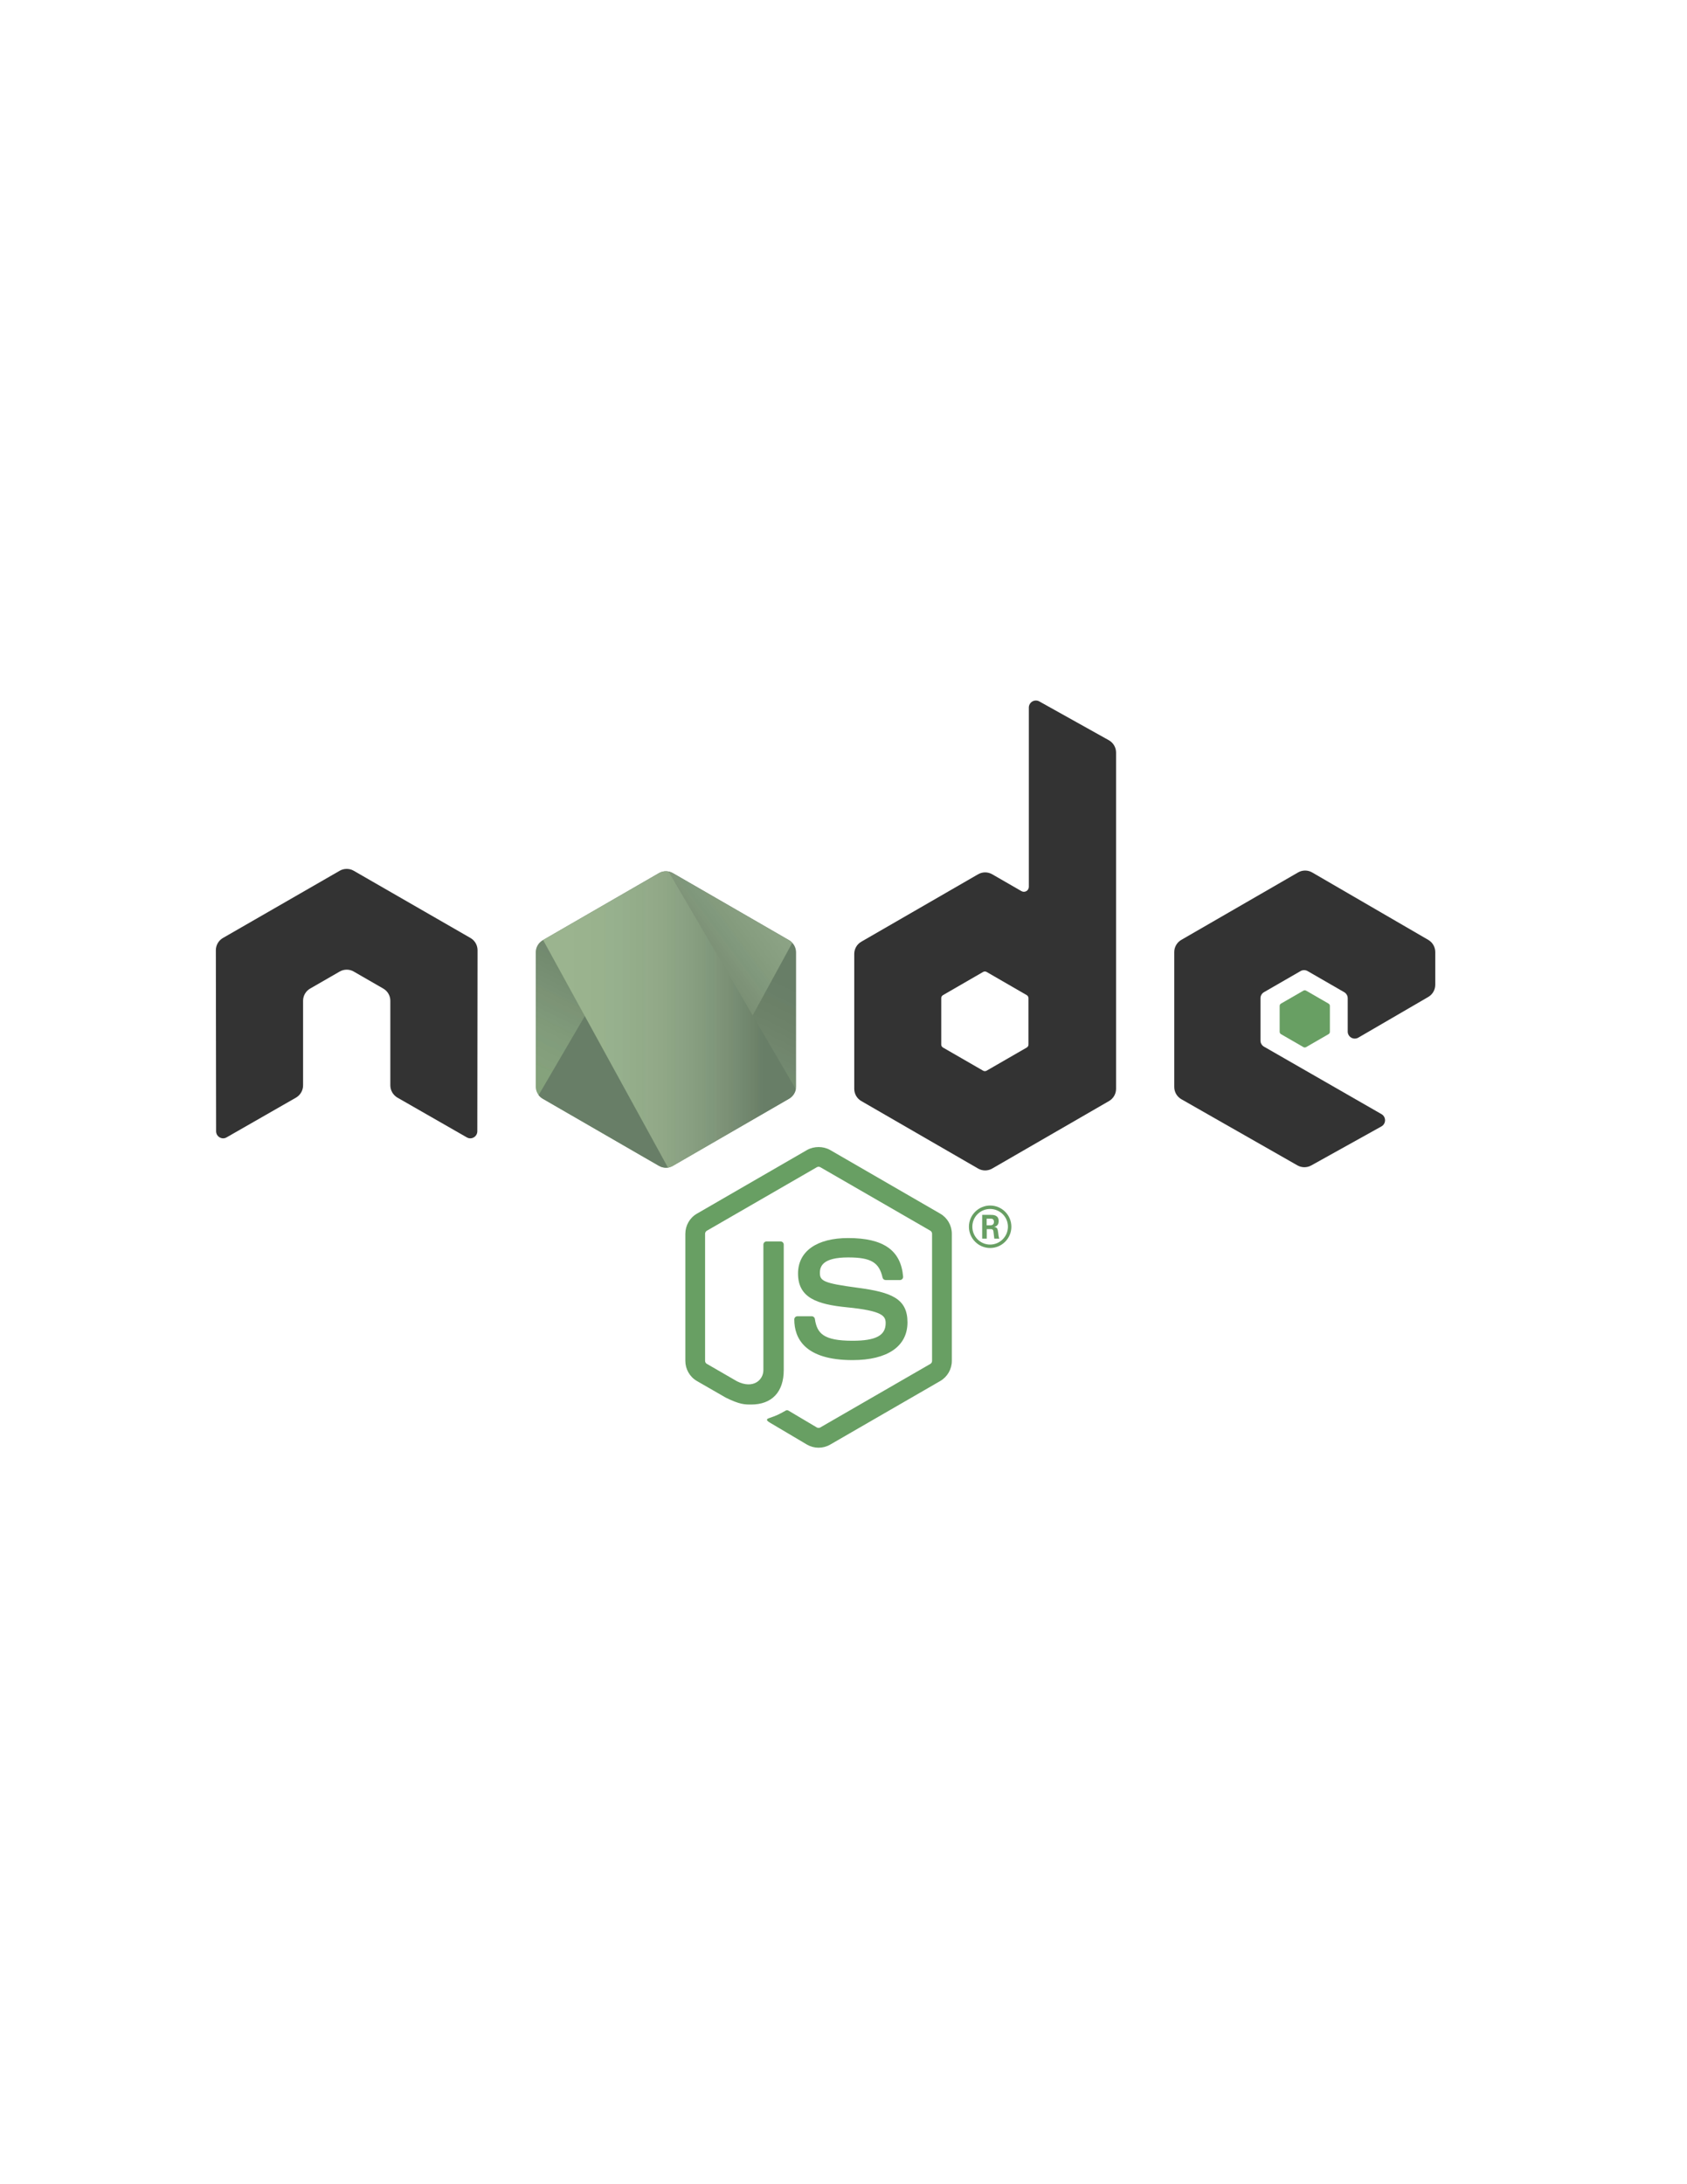 <?xml version="1.0" encoding="UTF-8"?>
<svg xmlns="http://www.w3.org/2000/svg" xmlns:xlink="http://www.w3.org/1999/xlink" width="612pt" height="792pt" viewBox="0 0 612 792" version="1.2">
<defs>
<clipPath id="clip1">
  <path d="M 194 315 L 289 315 L 289 424 L 194 424 Z M 194 315 "/>
</clipPath>
<clipPath id="clip2">
  <path d="M 239.031 316.605 L 196.898 340.922 C 195.32 341.832 194.352 343.512 194.352 345.328 L 194.352 393.996 C 194.352 395.812 195.32 397.492 196.898 398.402 L 239.031 422.738 C 240.605 423.645 242.547 423.645 244.121 422.738 L 286.246 398.402 C 287.82 397.492 288.789 395.812 288.789 393.996 L 288.789 345.328 C 288.789 343.512 287.82 341.832 286.242 340.922 L 244.121 316.605 C 243.332 316.152 242.453 315.926 241.574 315.926 C 240.695 315.926 239.82 316.152 239.031 316.605 "/>
</clipPath>
<linearGradient id="linear0" gradientUnits="userSpaceOnUse" x1="-0.348" y1="0" x2="1.251" y2="0" gradientTransform="matrix(-38.065,77.652,-77.652,-38.065,258.702,334.715)">
<stop offset="0" style="stop-color:rgb(40.784%,49.411%,40.392%);stop-opacity:1;"/>
<stop offset="0.25" style="stop-color:rgb(40.784%,49.411%,40.392%);stop-opacity:1;"/>
<stop offset="0.266" style="stop-color:rgb(40.784%,49.411%,40.392%);stop-opacity:1;"/>
<stop offset="0.281" style="stop-color:rgb(40.784%,49.411%,40.392%);stop-opacity:1;"/>
<stop offset="0.289" style="stop-color:rgb(41.176%,49.803%,40.784%);stop-opacity:1;"/>
<stop offset="0.297" style="stop-color:rgb(41.176%,49.803%,40.784%);stop-opacity:1;"/>
<stop offset="0.305" style="stop-color:rgb(41.176%,49.803%,40.784%);stop-opacity:1;"/>
<stop offset="0.312" style="stop-color:rgb(41.176%,49.803%,40.784%);stop-opacity:1;"/>
<stop offset="0.32" style="stop-color:rgb(41.568%,50.197%,41.176%);stop-opacity:1;"/>
<stop offset="0.328" style="stop-color:rgb(41.96%,50.197%,40.392%);stop-opacity:1;"/>
<stop offset="0.332" style="stop-color:rgb(41.96%,50.197%,40.392%);stop-opacity:1;"/>
<stop offset="0.336" style="stop-color:rgb(41.96%,50.197%,40.392%);stop-opacity:1;"/>
<stop offset="0.34" style="stop-color:rgb(41.96%,50.197%,40.392%);stop-opacity:1;"/>
<stop offset="0.344" style="stop-color:rgb(42.352%,50.589%,40.784%);stop-opacity:1;"/>
<stop offset="0.348" style="stop-color:rgb(42.352%,50.589%,40.784%);stop-opacity:1;"/>
<stop offset="0.352" style="stop-color:rgb(42.352%,50.589%,40.784%);stop-opacity:1;"/>
<stop offset="0.355" style="stop-color:rgb(42.352%,50.589%,40.784%);stop-opacity:1;"/>
<stop offset="0.359" style="stop-color:rgb(42.352%,50.589%,40.784%);stop-opacity:1;"/>
<stop offset="0.363" style="stop-color:rgb(42.352%,50.589%,40.784%);stop-opacity:1;"/>
<stop offset="0.367" style="stop-color:rgb(42.744%,50.981%,41.176%);stop-opacity:1;"/>
<stop offset="0.371" style="stop-color:rgb(42.744%,50.981%,41.176%);stop-opacity:1;"/>
<stop offset="0.375" style="stop-color:rgb(42.744%,50.981%,41.176%);stop-opacity:1;"/>
<stop offset="0.379" style="stop-color:rgb(42.744%,50.981%,41.176%);stop-opacity:1;"/>
<stop offset="0.383" style="stop-color:rgb(42.744%,50.981%,41.176%);stop-opacity:1;"/>
<stop offset="0.387" style="stop-color:rgb(43.137%,51.373%,41.568%);stop-opacity:1;"/>
<stop offset="0.391" style="stop-color:rgb(43.137%,51.373%,41.568%);stop-opacity:1;"/>
<stop offset="0.395" style="stop-color:rgb(43.137%,51.373%,41.568%);stop-opacity:1;"/>
<stop offset="0.398" style="stop-color:rgb(43.137%,51.373%,41.568%);stop-opacity:1;"/>
<stop offset="0.402" style="stop-color:rgb(43.529%,51.765%,41.96%);stop-opacity:1;"/>
<stop offset="0.406" style="stop-color:rgb(43.529%,51.765%,41.96%);stop-opacity:1;"/>
<stop offset="0.41" style="stop-color:rgb(43.529%,51.765%,41.96%);stop-opacity:1;"/>
<stop offset="0.414" style="stop-color:rgb(43.529%,51.765%,41.96%);stop-opacity:1;"/>
<stop offset="0.418" style="stop-color:rgb(43.921%,52.158%,42.352%);stop-opacity:1;"/>
<stop offset="0.422" style="stop-color:rgb(43.921%,52.158%,42.352%);stop-opacity:1;"/>
<stop offset="0.426" style="stop-color:rgb(43.921%,52.158%,42.352%);stop-opacity:1;"/>
<stop offset="0.43" style="stop-color:rgb(43.921%,52.158%,42.352%);stop-opacity:1;"/>
<stop offset="0.434" style="stop-color:rgb(44.313%,52.55%,42.744%);stop-opacity:1;"/>
<stop offset="0.438" style="stop-color:rgb(44.313%,52.55%,42.744%);stop-opacity:1;"/>
<stop offset="0.441" style="stop-color:rgb(44.313%,52.55%,42.744%);stop-opacity:1;"/>
<stop offset="0.445" style="stop-color:rgb(44.313%,52.942%,43.137%);stop-opacity:1;"/>
<stop offset="0.449" style="stop-color:rgb(44.313%,52.942%,43.137%);stop-opacity:1;"/>
<stop offset="0.453" style="stop-color:rgb(44.313%,52.942%,43.137%);stop-opacity:1;"/>
<stop offset="0.457" style="stop-color:rgb(44.313%,52.942%,43.137%);stop-opacity:1;"/>
<stop offset="0.461" style="stop-color:rgb(44.705%,53.334%,43.529%);stop-opacity:1;"/>
<stop offset="0.465" style="stop-color:rgb(44.705%,53.334%,43.529%);stop-opacity:1;"/>
<stop offset="0.469" style="stop-color:rgb(44.705%,53.334%,43.529%);stop-opacity:1;"/>
<stop offset="0.473" style="stop-color:rgb(45.097%,53.726%,43.921%);stop-opacity:1;"/>
<stop offset="0.477" style="stop-color:rgb(45.097%,53.726%,43.921%);stop-opacity:1;"/>
<stop offset="0.48" style="stop-color:rgb(44.705%,54.118%,43.921%);stop-opacity:1;"/>
<stop offset="0.484" style="stop-color:rgb(45.097%,54.51%,43.529%);stop-opacity:1;"/>
<stop offset="0.488" style="stop-color:rgb(45.097%,54.51%,43.529%);stop-opacity:1;"/>
<stop offset="0.492" style="stop-color:rgb(45.097%,54.51%,43.529%);stop-opacity:1;"/>
<stop offset="0.496" style="stop-color:rgb(45.49%,54.903%,43.921%);stop-opacity:1;"/>
<stop offset="0.5" style="stop-color:rgb(45.49%,54.903%,43.921%);stop-opacity:1;"/>
<stop offset="0.504" style="stop-color:rgb(45.49%,54.903%,43.921%);stop-opacity:1;"/>
<stop offset="0.508" style="stop-color:rgb(45.882%,55.295%,44.313%);stop-opacity:1;"/>
<stop offset="0.512" style="stop-color:rgb(45.882%,55.295%,44.313%);stop-opacity:1;"/>
<stop offset="0.516" style="stop-color:rgb(45.882%,55.295%,44.313%);stop-opacity:1;"/>
<stop offset="0.52" style="stop-color:rgb(46.274%,55.687%,44.705%);stop-opacity:1;"/>
<stop offset="0.523" style="stop-color:rgb(46.274%,55.687%,44.705%);stop-opacity:1;"/>
<stop offset="0.527" style="stop-color:rgb(46.274%,55.687%,44.705%);stop-opacity:1;"/>
<stop offset="0.531" style="stop-color:rgb(46.666%,56.079%,45.097%);stop-opacity:1;"/>
<stop offset="0.535" style="stop-color:rgb(46.666%,56.079%,45.097%);stop-opacity:1;"/>
<stop offset="0.539" style="stop-color:rgb(46.666%,56.079%,45.097%);stop-opacity:1;"/>
<stop offset="0.543" style="stop-color:rgb(47.058%,56.471%,45.49%);stop-opacity:1;"/>
<stop offset="0.547" style="stop-color:rgb(47.058%,56.471%,45.49%);stop-opacity:1;"/>
<stop offset="0.551" style="stop-color:rgb(47.058%,56.471%,45.49%);stop-opacity:1;"/>
<stop offset="0.555" style="stop-color:rgb(47.45%,56.863%,45.882%);stop-opacity:1;"/>
<stop offset="0.559" style="stop-color:rgb(47.45%,56.863%,45.882%);stop-opacity:1;"/>
<stop offset="0.562" style="stop-color:rgb(47.45%,56.863%,45.882%);stop-opacity:1;"/>
<stop offset="0.566" style="stop-color:rgb(47.842%,57.256%,46.274%);stop-opacity:1;"/>
<stop offset="0.57" style="stop-color:rgb(48.235%,57.256%,45.49%);stop-opacity:1;"/>
<stop offset="0.574" style="stop-color:rgb(48.627%,57.648%,45.882%);stop-opacity:1;"/>
<stop offset="0.578" style="stop-color:rgb(48.627%,57.648%,45.882%);stop-opacity:1;"/>
<stop offset="0.582" style="stop-color:rgb(48.627%,57.648%,45.882%);stop-opacity:1;"/>
<stop offset="0.586" style="stop-color:rgb(49.019%,58.04%,46.274%);stop-opacity:1;"/>
<stop offset="0.59" style="stop-color:rgb(49.019%,58.04%,46.274%);stop-opacity:1;"/>
<stop offset="0.594" style="stop-color:rgb(49.019%,58.04%,46.274%);stop-opacity:1;"/>
<stop offset="0.598" style="stop-color:rgb(48.627%,58.432%,46.666%);stop-opacity:1;"/>
<stop offset="0.602" style="stop-color:rgb(48.627%,58.432%,46.666%);stop-opacity:1;"/>
<stop offset="0.605" style="stop-color:rgb(48.627%,58.432%,46.666%);stop-opacity:1;"/>
<stop offset="0.609" style="stop-color:rgb(49.019%,58.824%,47.058%);stop-opacity:1;"/>
<stop offset="0.613" style="stop-color:rgb(49.019%,58.824%,47.058%);stop-opacity:1;"/>
<stop offset="0.617" style="stop-color:rgb(49.019%,58.824%,47.058%);stop-opacity:1;"/>
<stop offset="0.621" style="stop-color:rgb(49.411%,59.608%,47.45%);stop-opacity:1;"/>
<stop offset="0.625" style="stop-color:rgb(49.411%,59.608%,47.45%);stop-opacity:1;"/>
<stop offset="0.629" style="stop-color:rgb(49.411%,59.608%,47.45%);stop-opacity:1;"/>
<stop offset="0.633" style="stop-color:rgb(49.803%,60.001%,47.842%);stop-opacity:1;"/>
<stop offset="0.637" style="stop-color:rgb(49.803%,60.001%,47.842%);stop-opacity:1;"/>
<stop offset="0.641" style="stop-color:rgb(49.803%,60.001%,47.058%);stop-opacity:1;"/>
<stop offset="0.645" style="stop-color:rgb(50.197%,60.393%,47.45%);stop-opacity:1;"/>
<stop offset="0.648" style="stop-color:rgb(50.197%,60.393%,47.45%);stop-opacity:1;"/>
<stop offset="0.652" style="stop-color:rgb(50.197%,60.393%,47.45%);stop-opacity:1;"/>
<stop offset="0.656" style="stop-color:rgb(50.589%,60.785%,47.842%);stop-opacity:1;"/>
<stop offset="0.66" style="stop-color:rgb(50.589%,60.785%,47.842%);stop-opacity:1;"/>
<stop offset="0.664" style="stop-color:rgb(50.589%,60.785%,47.842%);stop-opacity:1;"/>
<stop offset="0.668" style="stop-color:rgb(50.981%,61.177%,48.235%);stop-opacity:1;"/>
<stop offset="0.672" style="stop-color:rgb(50.981%,61.177%,48.235%);stop-opacity:1;"/>
<stop offset="0.676" style="stop-color:rgb(50.981%,61.177%,48.235%);stop-opacity:1;"/>
<stop offset="0.68" style="stop-color:rgb(50.981%,61.177%,48.235%);stop-opacity:1;"/>
<stop offset="0.684" style="stop-color:rgb(50.589%,61.569%,48.627%);stop-opacity:1;"/>
<stop offset="0.688" style="stop-color:rgb(50.589%,61.569%,48.627%);stop-opacity:1;"/>
<stop offset="0.691" style="stop-color:rgb(50.589%,61.569%,48.627%);stop-opacity:1;"/>
<stop offset="0.695" style="stop-color:rgb(50.589%,61.569%,48.627%);stop-opacity:1;"/>
<stop offset="0.699" style="stop-color:rgb(51.373%,61.961%,48.235%);stop-opacity:1;"/>
<stop offset="0.703" style="stop-color:rgb(51.373%,61.961%,48.235%);stop-opacity:1;"/>
<stop offset="0.707" style="stop-color:rgb(51.373%,61.961%,48.235%);stop-opacity:1;"/>
<stop offset="0.711" style="stop-color:rgb(51.373%,61.961%,48.235%);stop-opacity:1;"/>
<stop offset="0.715" style="stop-color:rgb(51.765%,62.354%,48.627%);stop-opacity:1;"/>
<stop offset="0.719" style="stop-color:rgb(51.765%,62.354%,48.627%);stop-opacity:1;"/>
<stop offset="0.723" style="stop-color:rgb(51.765%,62.354%,48.627%);stop-opacity:1;"/>
<stop offset="0.727" style="stop-color:rgb(51.765%,62.354%,48.627%);stop-opacity:1;"/>
<stop offset="0.73" style="stop-color:rgb(51.765%,62.354%,48.627%);stop-opacity:1;"/>
<stop offset="0.734" style="stop-color:rgb(52.158%,62.746%,49.019%);stop-opacity:1;"/>
<stop offset="0.738" style="stop-color:rgb(52.158%,62.746%,49.019%);stop-opacity:1;"/>
<stop offset="0.742" style="stop-color:rgb(52.158%,62.746%,49.019%);stop-opacity:1;"/>
<stop offset="0.746" style="stop-color:rgb(52.158%,62.746%,49.019%);stop-opacity:1;"/>
<stop offset="0.75" style="stop-color:rgb(52.55%,62.746%,48.235%);stop-opacity:1;"/>
<stop offset="0.754" style="stop-color:rgb(51.373%,63.138%,48.235%);stop-opacity:1;"/>
<stop offset="0.758" style="stop-color:rgb(52.158%,63.53%,48.627%);stop-opacity:1;"/>
<stop offset="0.762" style="stop-color:rgb(52.158%,63.53%,48.627%);stop-opacity:1;"/>
<stop offset="0.766" style="stop-color:rgb(52.158%,63.53%,48.627%);stop-opacity:1;"/>
<stop offset="0.77" style="stop-color:rgb(52.158%,63.53%,48.627%);stop-opacity:1;"/>
<stop offset="0.773" style="stop-color:rgb(52.158%,63.53%,48.627%);stop-opacity:1;"/>
<stop offset="0.777" style="stop-color:rgb(52.158%,63.53%,48.627%);stop-opacity:1;"/>
<stop offset="0.781" style="stop-color:rgb(52.158%,63.53%,48.627%);stop-opacity:1;"/>
<stop offset="0.785" style="stop-color:rgb(52.158%,63.53%,48.627%);stop-opacity:1;"/>
<stop offset="0.789" style="stop-color:rgb(52.158%,63.53%,48.627%);stop-opacity:1;"/>
<stop offset="0.793" style="stop-color:rgb(52.158%,63.53%,48.627%);stop-opacity:1;"/>
<stop offset="0.797" style="stop-color:rgb(52.158%,63.53%,48.235%);stop-opacity:1;"/>
<stop offset="0.801" style="stop-color:rgb(52.158%,63.53%,48.235%);stop-opacity:1;"/>
<stop offset="0.805" style="stop-color:rgb(52.158%,63.53%,48.235%);stop-opacity:1;"/>
<stop offset="0.809" style="stop-color:rgb(52.158%,63.53%,48.235%);stop-opacity:1;"/>
<stop offset="0.812" style="stop-color:rgb(52.158%,63.53%,48.235%);stop-opacity:1;"/>
<stop offset="0.816" style="stop-color:rgb(51.373%,63.53%,48.235%);stop-opacity:1;"/>
<stop offset="0.82" style="stop-color:rgb(51.373%,63.53%,48.235%);stop-opacity:1;"/>
<stop offset="0.824" style="stop-color:rgb(51.373%,63.53%,48.235%);stop-opacity:1;"/>
<stop offset="0.828" style="stop-color:rgb(51.373%,63.53%,48.235%);stop-opacity:1;"/>
<stop offset="0.832" style="stop-color:rgb(50.981%,63.138%,47.842%);stop-opacity:1;"/>
<stop offset="0.836" style="stop-color:rgb(50.981%,63.138%,47.842%);stop-opacity:1;"/>
<stop offset="0.84" style="stop-color:rgb(51.373%,63.138%,47.058%);stop-opacity:1;"/>
<stop offset="0.844" style="stop-color:rgb(51.373%,63.138%,47.058%);stop-opacity:1;"/>
<stop offset="0.875" style="stop-color:rgb(51.373%,63.138%,47.058%);stop-opacity:1;"/>
<stop offset="1" style="stop-color:rgb(51.373%,63.138%,47.058%);stop-opacity:1;"/>
</linearGradient>
<clipPath id="clip3">
  <path d="M 195 316 L 288 316 L 288 424 L 195 424 Z M 195 316 "/>
</clipPath>
<clipPath id="clip4">
  <path d="M 195.398 397.086 C 195.801 397.609 196.305 398.062 196.898 398.402 L 233.039 419.277 L 239.059 422.738 C 239.957 423.258 240.984 423.477 241.992 423.402 C 242.328 423.375 242.664 423.312 242.992 423.219 L 287.426 341.859 C 287.086 341.496 286.688 341.18 286.242 340.922 L 258.656 324.996 L 244.074 316.605 C 243.66 316.367 243.211 316.195 242.754 316.082 Z M 195.398 397.086 "/>
</clipPath>
<linearGradient id="linear1" gradientUnits="userSpaceOnUse" x1="-0.456" y1="0" x2="0.582" y2="0" gradientTransform="matrix(106.807,-78.915,78.915,106.807,235.158,375.353)">
<stop offset="0" style="stop-color:rgb(40.784%,49.411%,40.392%);stop-opacity:1;"/>
<stop offset="0.5" style="stop-color:rgb(40.784%,49.411%,40.392%);stop-opacity:1;"/>
<stop offset="0.562" style="stop-color:rgb(40.784%,49.411%,40.392%);stop-opacity:1;"/>
<stop offset="0.57" style="stop-color:rgb(40.784%,49.411%,40.392%);stop-opacity:1;"/>
<stop offset="0.574" style="stop-color:rgb(40.784%,49.411%,40.392%);stop-opacity:1;"/>
<stop offset="0.578" style="stop-color:rgb(41.176%,49.803%,40.784%);stop-opacity:1;"/>
<stop offset="0.582" style="stop-color:rgb(41.568%,50.197%,41.176%);stop-opacity:1;"/>
<stop offset="0.586" style="stop-color:rgb(41.568%,50.197%,41.176%);stop-opacity:1;"/>
<stop offset="0.59" style="stop-color:rgb(42.352%,50.589%,40.784%);stop-opacity:1;"/>
<stop offset="0.594" style="stop-color:rgb(42.352%,50.589%,40.784%);stop-opacity:1;"/>
<stop offset="0.598" style="stop-color:rgb(42.744%,50.981%,41.176%);stop-opacity:1;"/>
<stop offset="0.602" style="stop-color:rgb(43.137%,51.373%,41.568%);stop-opacity:1;"/>
<stop offset="0.605" style="stop-color:rgb(43.137%,51.373%,41.568%);stop-opacity:1;"/>
<stop offset="0.609" style="stop-color:rgb(43.529%,51.765%,41.96%);stop-opacity:1;"/>
<stop offset="0.613" style="stop-color:rgb(43.529%,51.765%,41.96%);stop-opacity:1;"/>
<stop offset="0.617" style="stop-color:rgb(43.921%,52.158%,42.352%);stop-opacity:1;"/>
<stop offset="0.621" style="stop-color:rgb(44.313%,52.55%,42.744%);stop-opacity:1;"/>
<stop offset="0.625" style="stop-color:rgb(44.313%,52.55%,42.744%);stop-opacity:1;"/>
<stop offset="0.629" style="stop-color:rgb(44.313%,52.942%,43.137%);stop-opacity:1;"/>
<stop offset="0.633" style="stop-color:rgb(44.313%,52.942%,43.137%);stop-opacity:1;"/>
<stop offset="0.637" style="stop-color:rgb(44.705%,53.334%,43.529%);stop-opacity:1;"/>
<stop offset="0.641" style="stop-color:rgb(44.705%,53.334%,43.529%);stop-opacity:1;"/>
<stop offset="0.645" style="stop-color:rgb(45.097%,53.726%,43.921%);stop-opacity:1;"/>
<stop offset="0.648" style="stop-color:rgb(45.49%,54.118%,44.313%);stop-opacity:1;"/>
<stop offset="0.652" style="stop-color:rgb(45.49%,54.118%,44.313%);stop-opacity:1;"/>
<stop offset="0.656" style="stop-color:rgb(45.882%,54.51%,44.705%);stop-opacity:1;"/>
<stop offset="0.66" style="stop-color:rgb(45.882%,54.51%,44.705%);stop-opacity:1;"/>
<stop offset="0.664" style="stop-color:rgb(46.274%,54.903%,45.097%);stop-opacity:1;"/>
<stop offset="0.668" style="stop-color:rgb(46.274%,54.903%,45.097%);stop-opacity:1;"/>
<stop offset="0.672" style="stop-color:rgb(46.666%,55.295%,45.49%);stop-opacity:1;"/>
<stop offset="0.676" style="stop-color:rgb(46.666%,55.295%,45.49%);stop-opacity:1;"/>
<stop offset="0.68" style="stop-color:rgb(47.058%,55.687%,45.882%);stop-opacity:1;"/>
<stop offset="0.684" style="stop-color:rgb(47.45%,55.687%,45.097%);stop-opacity:1;"/>
<stop offset="0.688" style="stop-color:rgb(47.842%,56.079%,45.49%);stop-opacity:1;"/>
<stop offset="0.691" style="stop-color:rgb(47.842%,56.079%,45.49%);stop-opacity:1;"/>
<stop offset="0.695" style="stop-color:rgb(48.235%,56.471%,45.882%);stop-opacity:1;"/>
<stop offset="0.699" style="stop-color:rgb(48.235%,56.471%,45.882%);stop-opacity:1;"/>
<stop offset="0.703" style="stop-color:rgb(48.627%,56.863%,46.274%);stop-opacity:1;"/>
<stop offset="0.707" style="stop-color:rgb(48.627%,56.863%,46.274%);stop-opacity:1;"/>
<stop offset="0.711" style="stop-color:rgb(49.019%,57.256%,46.666%);stop-opacity:1;"/>
<stop offset="0.715" style="stop-color:rgb(49.019%,57.256%,46.666%);stop-opacity:1;"/>
<stop offset="0.719" style="stop-color:rgb(49.019%,57.256%,46.666%);stop-opacity:1;"/>
<stop offset="0.723" style="stop-color:rgb(49.411%,57.648%,47.058%);stop-opacity:1;"/>
<stop offset="0.727" style="stop-color:rgb(49.411%,57.648%,47.058%);stop-opacity:1;"/>
<stop offset="0.73" style="stop-color:rgb(49.803%,58.04%,47.45%);stop-opacity:1;"/>
<stop offset="0.734" style="stop-color:rgb(49.803%,58.04%,47.45%);stop-opacity:1;"/>
<stop offset="0.738" style="stop-color:rgb(50.197%,58.824%,47.842%);stop-opacity:1;"/>
<stop offset="0.742" style="stop-color:rgb(50.197%,58.824%,47.842%);stop-opacity:1;"/>
<stop offset="0.746" style="stop-color:rgb(50.589%,59.216%,48.235%);stop-opacity:1;"/>
<stop offset="0.75" style="stop-color:rgb(49.803%,59.216%,48.235%);stop-opacity:1;"/>
<stop offset="0.754" style="stop-color:rgb(49.803%,59.216%,48.235%);stop-opacity:1;"/>
<stop offset="0.758" style="stop-color:rgb(50.197%,59.608%,48.627%);stop-opacity:1;"/>
<stop offset="0.762" style="stop-color:rgb(50.197%,59.608%,48.627%);stop-opacity:1;"/>
<stop offset="0.766" style="stop-color:rgb(50.589%,60.001%,49.019%);stop-opacity:1;"/>
<stop offset="0.77" style="stop-color:rgb(50.589%,60.001%,49.019%);stop-opacity:1;"/>
<stop offset="0.773" style="stop-color:rgb(50.589%,60.001%,49.019%);stop-opacity:1;"/>
<stop offset="0.777" style="stop-color:rgb(50.981%,60.393%,49.411%);stop-opacity:1;"/>
<stop offset="0.781" style="stop-color:rgb(51.373%,60.393%,48.627%);stop-opacity:1;"/>
<stop offset="0.785" style="stop-color:rgb(51.765%,60.785%,49.019%);stop-opacity:1;"/>
<stop offset="0.789" style="stop-color:rgb(51.765%,60.785%,49.019%);stop-opacity:1;"/>
<stop offset="0.793" style="stop-color:rgb(51.765%,60.785%,49.019%);stop-opacity:1;"/>
<stop offset="0.797" style="stop-color:rgb(52.158%,61.177%,49.411%);stop-opacity:1;"/>
<stop offset="0.801" style="stop-color:rgb(52.158%,61.177%,49.411%);stop-opacity:1;"/>
<stop offset="0.805" style="stop-color:rgb(52.55%,61.569%,49.803%);stop-opacity:1;"/>
<stop offset="0.809" style="stop-color:rgb(52.55%,61.569%,49.803%);stop-opacity:1;"/>
<stop offset="0.812" style="stop-color:rgb(52.55%,61.569%,49.803%);stop-opacity:1;"/>
<stop offset="0.816" style="stop-color:rgb(52.942%,61.961%,50.197%);stop-opacity:1;"/>
<stop offset="0.82" style="stop-color:rgb(52.942%,61.961%,50.197%);stop-opacity:1;"/>
<stop offset="0.824" style="stop-color:rgb(52.942%,61.961%,50.197%);stop-opacity:1;"/>
<stop offset="0.828" style="stop-color:rgb(53.334%,62.354%,50.589%);stop-opacity:1;"/>
<stop offset="0.832" style="stop-color:rgb(53.334%,62.354%,50.589%);stop-opacity:1;"/>
<stop offset="0.836" style="stop-color:rgb(53.334%,62.354%,50.589%);stop-opacity:1;"/>
<stop offset="0.84" style="stop-color:rgb(53.726%,62.746%,50.981%);stop-opacity:1;"/>
<stop offset="0.844" style="stop-color:rgb(53.726%,62.746%,50.981%);stop-opacity:1;"/>
<stop offset="0.848" style="stop-color:rgb(53.726%,62.746%,50.981%);stop-opacity:1;"/>
<stop offset="0.852" style="stop-color:rgb(54.118%,63.138%,51.373%);stop-opacity:1;"/>
<stop offset="0.855" style="stop-color:rgb(54.118%,63.138%,51.373%);stop-opacity:1;"/>
<stop offset="0.859" style="stop-color:rgb(54.118%,63.138%,51.373%);stop-opacity:1;"/>
<stop offset="0.863" style="stop-color:rgb(54.51%,63.53%,51.765%);stop-opacity:1;"/>
<stop offset="0.867" style="stop-color:rgb(54.51%,63.53%,51.765%);stop-opacity:1;"/>
<stop offset="0.871" style="stop-color:rgb(54.51%,63.53%,51.765%);stop-opacity:1;"/>
<stop offset="0.875" style="stop-color:rgb(54.51%,63.53%,51.765%);stop-opacity:1;"/>
<stop offset="0.879" style="stop-color:rgb(54.903%,63.922%,52.158%);stop-opacity:1;"/>
<stop offset="0.883" style="stop-color:rgb(54.903%,63.922%,52.158%);stop-opacity:1;"/>
<stop offset="0.887" style="stop-color:rgb(54.903%,63.922%,51.373%);stop-opacity:1;"/>
<stop offset="0.891" style="stop-color:rgb(55.295%,64.706%,51.765%);stop-opacity:1;"/>
<stop offset="0.895" style="stop-color:rgb(55.295%,64.706%,51.765%);stop-opacity:1;"/>
<stop offset="0.898" style="stop-color:rgb(55.295%,64.706%,51.765%);stop-opacity:1;"/>
<stop offset="0.902" style="stop-color:rgb(55.295%,64.706%,51.765%);stop-opacity:1;"/>
<stop offset="0.906" style="stop-color:rgb(55.687%,65.099%,52.158%);stop-opacity:1;"/>
<stop offset="0.91" style="stop-color:rgb(55.687%,65.099%,52.158%);stop-opacity:1;"/>
<stop offset="0.914" style="stop-color:rgb(55.687%,65.099%,52.158%);stop-opacity:1;"/>
<stop offset="0.918" style="stop-color:rgb(56.471%,65.491%,52.55%);stop-opacity:1;"/>
<stop offset="0.922" style="stop-color:rgb(56.471%,65.491%,52.55%);stop-opacity:1;"/>
<stop offset="0.926" style="stop-color:rgb(56.471%,65.491%,52.55%);stop-opacity:1;"/>
<stop offset="0.93" style="stop-color:rgb(56.471%,65.491%,52.55%);stop-opacity:1;"/>
<stop offset="0.934" style="stop-color:rgb(56.863%,65.883%,52.942%);stop-opacity:1;"/>
<stop offset="0.938" style="stop-color:rgb(56.863%,65.883%,52.942%);stop-opacity:1;"/>
<stop offset="0.941" style="stop-color:rgb(56.863%,65.883%,52.942%);stop-opacity:1;"/>
<stop offset="0.945" style="stop-color:rgb(56.863%,65.883%,52.942%);stop-opacity:1;"/>
<stop offset="0.949" style="stop-color:rgb(56.863%,65.883%,52.942%);stop-opacity:1;"/>
<stop offset="0.953" style="stop-color:rgb(57.256%,66.275%,53.334%);stop-opacity:1;"/>
<stop offset="0.957" style="stop-color:rgb(57.256%,66.275%,53.334%);stop-opacity:1;"/>
<stop offset="0.961" style="stop-color:rgb(57.256%,66.275%,53.334%);stop-opacity:1;"/>
<stop offset="0.965" style="stop-color:rgb(57.256%,66.275%,53.334%);stop-opacity:1;"/>
<stop offset="0.969" style="stop-color:rgb(57.648%,66.667%,53.726%);stop-opacity:1;"/>
<stop offset="0.973" style="stop-color:rgb(57.648%,66.667%,53.726%);stop-opacity:1;"/>
<stop offset="0.977" style="stop-color:rgb(57.648%,66.667%,53.726%);stop-opacity:1;"/>
<stop offset="0.98" style="stop-color:rgb(57.648%,66.667%,53.726%);stop-opacity:1;"/>
<stop offset="0.984" style="stop-color:rgb(57.648%,66.667%,53.726%);stop-opacity:1;"/>
<stop offset="0.988" style="stop-color:rgb(58.04%,67.059%,54.118%);stop-opacity:1;"/>
<stop offset="0.992" style="stop-color:rgb(58.04%,67.059%,54.118%);stop-opacity:1;"/>
<stop offset="0.996" style="stop-color:rgb(57.256%,67.059%,54.118%);stop-opacity:1;"/>
<stop offset="1" style="stop-color:rgb(57.256%,67.059%,54.118%);stop-opacity:1;"/>
</linearGradient>
<clipPath id="clip5">
  <path d="M 197 315 L 289 315 L 289 424 L 197 424 Z M 197 315 "/>
</clipPath>
<clipPath id="clip6">
  <path d="M 241.066 315.953 C 240.359 316.023 239.668 316.242 239.031 316.605 L 197.02 340.852 L 242.312 423.363 C 242.938 423.273 243.555 423.062 244.121 422.738 L 286.246 398.402 C 287.547 397.648 288.434 396.371 288.703 394.926 L 242.523 316.035 C 242.184 315.969 241.836 315.934 241.488 315.934 C 241.348 315.934 241.207 315.941 241.066 315.953 "/>
</clipPath>
<linearGradient id="linear2" gradientUnits="userSpaceOnUse" x1="0.043" y1="0" x2="0.984" y2="0" gradientTransform="matrix(97.417,0,0,97.417,192.862,369.652)">
<stop offset="0" style="stop-color:rgb(60.785%,70.589%,56.079%);stop-opacity:1;"/>
<stop offset="0.062" style="stop-color:rgb(60.785%,70.589%,56.079%);stop-opacity:1;"/>
<stop offset="0.07" style="stop-color:rgb(60.785%,70.589%,56.079%);stop-opacity:1;"/>
<stop offset="0.078" style="stop-color:rgb(60.785%,70.589%,56.079%);stop-opacity:1;"/>
<stop offset="0.086" style="stop-color:rgb(60.785%,70.589%,56.079%);stop-opacity:1;"/>
<stop offset="0.09" style="stop-color:rgb(60.785%,70.589%,56.079%);stop-opacity:1;"/>
<stop offset="0.094" style="stop-color:rgb(60.785%,70.589%,56.079%);stop-opacity:1;"/>
<stop offset="0.098" style="stop-color:rgb(60.785%,70.589%,56.079%);stop-opacity:1;"/>
<stop offset="0.102" style="stop-color:rgb(60.785%,70.589%,56.079%);stop-opacity:1;"/>
<stop offset="0.105" style="stop-color:rgb(60.785%,70.589%,56.079%);stop-opacity:1;"/>
<stop offset="0.109" style="stop-color:rgb(60.785%,70.589%,56.079%);stop-opacity:1;"/>
<stop offset="0.113" style="stop-color:rgb(60.785%,70.589%,56.079%);stop-opacity:1;"/>
<stop offset="0.117" style="stop-color:rgb(60.785%,70.589%,56.079%);stop-opacity:1;"/>
<stop offset="0.121" style="stop-color:rgb(60.393%,70.197%,55.687%);stop-opacity:1;"/>
<stop offset="0.125" style="stop-color:rgb(60.393%,70.197%,55.687%);stop-opacity:1;"/>
<stop offset="0.129" style="stop-color:rgb(60.393%,70.197%,55.687%);stop-opacity:1;"/>
<stop offset="0.133" style="stop-color:rgb(60.393%,70.197%,55.687%);stop-opacity:1;"/>
<stop offset="0.137" style="stop-color:rgb(60.393%,70.197%,55.687%);stop-opacity:1;"/>
<stop offset="0.141" style="stop-color:rgb(60.393%,70.197%,55.687%);stop-opacity:1;"/>
<stop offset="0.145" style="stop-color:rgb(60.393%,70.197%,55.687%);stop-opacity:1;"/>
<stop offset="0.148" style="stop-color:rgb(60.393%,70.197%,55.687%);stop-opacity:1;"/>
<stop offset="0.152" style="stop-color:rgb(60.393%,70.197%,55.687%);stop-opacity:1;"/>
<stop offset="0.156" style="stop-color:rgb(60.393%,70.197%,55.687%);stop-opacity:1;"/>
<stop offset="0.16" style="stop-color:rgb(60.393%,70.197%,55.687%);stop-opacity:1;"/>
<stop offset="0.164" style="stop-color:rgb(60.393%,70.197%,55.687%);stop-opacity:1;"/>
<stop offset="0.168" style="stop-color:rgb(60.393%,70.197%,55.687%);stop-opacity:1;"/>
<stop offset="0.172" style="stop-color:rgb(60.393%,70.197%,55.687%);stop-opacity:1;"/>
<stop offset="0.176" style="stop-color:rgb(60.393%,70.197%,55.687%);stop-opacity:1;"/>
<stop offset="0.18" style="stop-color:rgb(60.393%,70.197%,55.687%);stop-opacity:1;"/>
<stop offset="0.184" style="stop-color:rgb(60.393%,70.197%,55.687%);stop-opacity:1;"/>
<stop offset="0.188" style="stop-color:rgb(60.393%,70.197%,55.687%);stop-opacity:1;"/>
<stop offset="0.191" style="stop-color:rgb(60.393%,70.197%,55.687%);stop-opacity:1;"/>
<stop offset="0.195" style="stop-color:rgb(60.001%,69.804%,55.295%);stop-opacity:1;"/>
<stop offset="0.199" style="stop-color:rgb(60.001%,69.804%,55.295%);stop-opacity:1;"/>
<stop offset="0.203" style="stop-color:rgb(60.001%,69.804%,55.295%);stop-opacity:1;"/>
<stop offset="0.207" style="stop-color:rgb(60.001%,69.804%,55.295%);stop-opacity:1;"/>
<stop offset="0.211" style="stop-color:rgb(60.001%,69.804%,55.295%);stop-opacity:1;"/>
<stop offset="0.215" style="stop-color:rgb(60.001%,69.804%,55.295%);stop-opacity:1;"/>
<stop offset="0.219" style="stop-color:rgb(60.001%,69.804%,55.295%);stop-opacity:1;"/>
<stop offset="0.223" style="stop-color:rgb(60.001%,69.804%,55.295%);stop-opacity:1;"/>
<stop offset="0.227" style="stop-color:rgb(60.001%,69.804%,55.295%);stop-opacity:1;"/>
<stop offset="0.23" style="stop-color:rgb(60.001%,69.804%,55.295%);stop-opacity:1;"/>
<stop offset="0.234" style="stop-color:rgb(60.001%,69.804%,55.295%);stop-opacity:1;"/>
<stop offset="0.238" style="stop-color:rgb(60.001%,69.804%,55.295%);stop-opacity:1;"/>
<stop offset="0.242" style="stop-color:rgb(59.608%,69.412%,54.903%);stop-opacity:1;"/>
<stop offset="0.246" style="stop-color:rgb(59.608%,69.412%,54.903%);stop-opacity:1;"/>
<stop offset="0.25" style="stop-color:rgb(59.216%,69.412%,55.687%);stop-opacity:1;"/>
<stop offset="0.254" style="stop-color:rgb(59.216%,69.412%,55.687%);stop-opacity:1;"/>
<stop offset="0.258" style="stop-color:rgb(59.216%,69.412%,55.687%);stop-opacity:1;"/>
<stop offset="0.262" style="stop-color:rgb(59.216%,69.412%,55.687%);stop-opacity:1;"/>
<stop offset="0.266" style="stop-color:rgb(59.216%,69.412%,55.687%);stop-opacity:1;"/>
<stop offset="0.27" style="stop-color:rgb(59.216%,69.412%,55.687%);stop-opacity:1;"/>
<stop offset="0.273" style="stop-color:rgb(59.216%,69.412%,55.687%);stop-opacity:1;"/>
<stop offset="0.277" style="stop-color:rgb(59.216%,69.412%,55.687%);stop-opacity:1;"/>
<stop offset="0.281" style="stop-color:rgb(58.824%,69.02%,55.295%);stop-opacity:1;"/>
<stop offset="0.285" style="stop-color:rgb(58.824%,69.02%,55.295%);stop-opacity:1;"/>
<stop offset="0.289" style="stop-color:rgb(58.824%,69.02%,55.295%);stop-opacity:1;"/>
<stop offset="0.293" style="stop-color:rgb(58.824%,69.02%,55.295%);stop-opacity:1;"/>
<stop offset="0.297" style="stop-color:rgb(58.824%,69.02%,55.295%);stop-opacity:1;"/>
<stop offset="0.301" style="stop-color:rgb(58.824%,69.02%,55.295%);stop-opacity:1;"/>
<stop offset="0.305" style="stop-color:rgb(58.824%,69.02%,55.295%);stop-opacity:1;"/>
<stop offset="0.309" style="stop-color:rgb(58.824%,69.02%,55.295%);stop-opacity:1;"/>
<stop offset="0.312" style="stop-color:rgb(58.824%,69.02%,55.295%);stop-opacity:1;"/>
<stop offset="0.316" style="stop-color:rgb(58.432%,68.236%,54.903%);stop-opacity:1;"/>
<stop offset="0.32" style="stop-color:rgb(58.432%,68.236%,54.903%);stop-opacity:1;"/>
<stop offset="0.324" style="stop-color:rgb(58.432%,68.236%,54.903%);stop-opacity:1;"/>
<stop offset="0.328" style="stop-color:rgb(58.432%,68.236%,54.903%);stop-opacity:1;"/>
<stop offset="0.332" style="stop-color:rgb(58.432%,68.236%,54.903%);stop-opacity:1;"/>
<stop offset="0.336" style="stop-color:rgb(58.432%,68.236%,54.903%);stop-opacity:1;"/>
<stop offset="0.34" style="stop-color:rgb(58.432%,68.236%,54.903%);stop-opacity:1;"/>
<stop offset="0.344" style="stop-color:rgb(58.04%,67.844%,54.118%);stop-opacity:1;"/>
<stop offset="0.348" style="stop-color:rgb(58.04%,67.844%,54.118%);stop-opacity:1;"/>
<stop offset="0.352" style="stop-color:rgb(58.04%,67.844%,54.118%);stop-opacity:1;"/>
<stop offset="0.355" style="stop-color:rgb(58.04%,67.844%,54.118%);stop-opacity:1;"/>
<stop offset="0.359" style="stop-color:rgb(58.04%,67.844%,54.118%);stop-opacity:1;"/>
<stop offset="0.363" style="stop-color:rgb(58.04%,67.844%,54.118%);stop-opacity:1;"/>
<stop offset="0.367" style="stop-color:rgb(58.04%,67.844%,54.118%);stop-opacity:1;"/>
<stop offset="0.371" style="stop-color:rgb(57.648%,67.451%,53.726%);stop-opacity:1;"/>
<stop offset="0.375" style="stop-color:rgb(57.648%,67.451%,53.726%);stop-opacity:1;"/>
<stop offset="0.379" style="stop-color:rgb(57.648%,67.451%,53.726%);stop-opacity:1;"/>
<stop offset="0.383" style="stop-color:rgb(57.648%,67.451%,53.726%);stop-opacity:1;"/>
<stop offset="0.387" style="stop-color:rgb(57.648%,67.451%,53.726%);stop-opacity:1;"/>
<stop offset="0.391" style="stop-color:rgb(57.648%,67.451%,53.726%);stop-opacity:1;"/>
<stop offset="0.395" style="stop-color:rgb(57.256%,67.059%,53.334%);stop-opacity:1;"/>
<stop offset="0.398" style="stop-color:rgb(57.256%,67.059%,54.118%);stop-opacity:1;"/>
<stop offset="0.402" style="stop-color:rgb(57.256%,67.059%,54.118%);stop-opacity:1;"/>
<stop offset="0.406" style="stop-color:rgb(58.04%,67.059%,54.118%);stop-opacity:1;"/>
<stop offset="0.41" style="stop-color:rgb(58.04%,67.059%,54.118%);stop-opacity:1;"/>
<stop offset="0.414" style="stop-color:rgb(58.04%,67.059%,54.118%);stop-opacity:1;"/>
<stop offset="0.418" style="stop-color:rgb(57.648%,66.667%,53.726%);stop-opacity:1;"/>
<stop offset="0.422" style="stop-color:rgb(57.648%,66.667%,53.726%);stop-opacity:1;"/>
<stop offset="0.426" style="stop-color:rgb(57.648%,66.667%,53.726%);stop-opacity:1;"/>
<stop offset="0.43" style="stop-color:rgb(57.648%,66.667%,53.726%);stop-opacity:1;"/>
<stop offset="0.434" style="stop-color:rgb(57.648%,66.667%,53.726%);stop-opacity:1;"/>
<stop offset="0.438" style="stop-color:rgb(57.256%,66.275%,53.334%);stop-opacity:1;"/>
<stop offset="0.441" style="stop-color:rgb(57.256%,66.275%,53.334%);stop-opacity:1;"/>
<stop offset="0.445" style="stop-color:rgb(57.256%,66.275%,53.334%);stop-opacity:1;"/>
<stop offset="0.449" style="stop-color:rgb(57.256%,66.275%,53.334%);stop-opacity:1;"/>
<stop offset="0.453" style="stop-color:rgb(57.256%,66.275%,53.334%);stop-opacity:1;"/>
<stop offset="0.457" style="stop-color:rgb(56.863%,65.883%,52.942%);stop-opacity:1;"/>
<stop offset="0.461" style="stop-color:rgb(56.863%,65.883%,52.942%);stop-opacity:1;"/>
<stop offset="0.465" style="stop-color:rgb(56.863%,65.883%,52.942%);stop-opacity:1;"/>
<stop offset="0.469" style="stop-color:rgb(56.863%,65.883%,52.942%);stop-opacity:1;"/>
<stop offset="0.473" style="stop-color:rgb(56.863%,65.883%,52.942%);stop-opacity:1;"/>
<stop offset="0.477" style="stop-color:rgb(56.471%,65.491%,52.55%);stop-opacity:1;"/>
<stop offset="0.48" style="stop-color:rgb(56.471%,65.491%,52.55%);stop-opacity:1;"/>
<stop offset="0.484" style="stop-color:rgb(56.471%,65.491%,52.55%);stop-opacity:1;"/>
<stop offset="0.488" style="stop-color:rgb(56.471%,65.491%,52.55%);stop-opacity:1;"/>
<stop offset="0.492" style="stop-color:rgb(55.687%,65.099%,52.158%);stop-opacity:1;"/>
<stop offset="0.496" style="stop-color:rgb(55.687%,65.099%,52.158%);stop-opacity:1;"/>
<stop offset="0.5" style="stop-color:rgb(55.687%,65.099%,52.158%);stop-opacity:1;"/>
<stop offset="0.504" style="stop-color:rgb(55.687%,65.099%,52.158%);stop-opacity:1;"/>
<stop offset="0.508" style="stop-color:rgb(55.295%,64.706%,51.765%);stop-opacity:1;"/>
<stop offset="0.512" style="stop-color:rgb(55.295%,64.706%,51.765%);stop-opacity:1;"/>
<stop offset="0.516" style="stop-color:rgb(55.295%,64.706%,51.765%);stop-opacity:1;"/>
<stop offset="0.52" style="stop-color:rgb(55.295%,64.706%,51.765%);stop-opacity:1;"/>
<stop offset="0.523" style="stop-color:rgb(54.903%,63.922%,51.373%);stop-opacity:1;"/>
<stop offset="0.527" style="stop-color:rgb(54.903%,63.922%,52.158%);stop-opacity:1;"/>
<stop offset="0.531" style="stop-color:rgb(54.903%,63.922%,52.158%);stop-opacity:1;"/>
<stop offset="0.535" style="stop-color:rgb(54.903%,63.922%,52.158%);stop-opacity:1;"/>
<stop offset="0.539" style="stop-color:rgb(54.51%,63.53%,51.765%);stop-opacity:1;"/>
<stop offset="0.543" style="stop-color:rgb(54.51%,63.53%,51.765%);stop-opacity:1;"/>
<stop offset="0.547" style="stop-color:rgb(54.51%,63.53%,51.765%);stop-opacity:1;"/>
<stop offset="0.551" style="stop-color:rgb(54.51%,63.53%,51.765%);stop-opacity:1;"/>
<stop offset="0.555" style="stop-color:rgb(54.118%,63.138%,51.373%);stop-opacity:1;"/>
<stop offset="0.559" style="stop-color:rgb(54.118%,63.138%,51.373%);stop-opacity:1;"/>
<stop offset="0.562" style="stop-color:rgb(54.118%,63.138%,51.373%);stop-opacity:1;"/>
<stop offset="0.566" style="stop-color:rgb(53.726%,62.746%,50.981%);stop-opacity:1;"/>
<stop offset="0.57" style="stop-color:rgb(53.726%,62.746%,50.981%);stop-opacity:1;"/>
<stop offset="0.574" style="stop-color:rgb(53.726%,62.746%,50.981%);stop-opacity:1;"/>
<stop offset="0.578" style="stop-color:rgb(53.334%,62.354%,50.589%);stop-opacity:1;"/>
<stop offset="0.582" style="stop-color:rgb(53.334%,62.354%,50.589%);stop-opacity:1;"/>
<stop offset="0.586" style="stop-color:rgb(53.334%,62.354%,50.589%);stop-opacity:1;"/>
<stop offset="0.59" style="stop-color:rgb(53.334%,62.354%,50.589%);stop-opacity:1;"/>
<stop offset="0.594" style="stop-color:rgb(52.942%,61.961%,50.197%);stop-opacity:1;"/>
<stop offset="0.598" style="stop-color:rgb(52.942%,61.961%,50.197%);stop-opacity:1;"/>
<stop offset="0.602" style="stop-color:rgb(52.942%,61.961%,50.197%);stop-opacity:1;"/>
<stop offset="0.605" style="stop-color:rgb(52.55%,61.569%,49.803%);stop-opacity:1;"/>
<stop offset="0.609" style="stop-color:rgb(52.55%,61.569%,49.803%);stop-opacity:1;"/>
<stop offset="0.613" style="stop-color:rgb(52.55%,61.569%,49.803%);stop-opacity:1;"/>
<stop offset="0.617" style="stop-color:rgb(52.158%,61.177%,49.411%);stop-opacity:1;"/>
<stop offset="0.621" style="stop-color:rgb(52.158%,61.177%,49.411%);stop-opacity:1;"/>
<stop offset="0.625" style="stop-color:rgb(52.158%,61.177%,49.411%);stop-opacity:1;"/>
<stop offset="0.629" style="stop-color:rgb(51.765%,60.785%,49.019%);stop-opacity:1;"/>
<stop offset="0.633" style="stop-color:rgb(51.765%,60.785%,49.019%);stop-opacity:1;"/>
<stop offset="0.637" style="stop-color:rgb(51.765%,60.785%,49.019%);stop-opacity:1;"/>
<stop offset="0.641" style="stop-color:rgb(51.373%,60.393%,48.627%);stop-opacity:1;"/>
<stop offset="0.645" style="stop-color:rgb(50.981%,60.393%,49.411%);stop-opacity:1;"/>
<stop offset="0.648" style="stop-color:rgb(50.981%,60.393%,49.411%);stop-opacity:1;"/>
<stop offset="0.652" style="stop-color:rgb(50.589%,60.001%,49.019%);stop-opacity:1;"/>
<stop offset="0.656" style="stop-color:rgb(50.589%,60.001%,49.019%);stop-opacity:1;"/>
<stop offset="0.66" style="stop-color:rgb(50.197%,59.608%,48.627%);stop-opacity:1;"/>
<stop offset="0.664" style="stop-color:rgb(50.197%,59.608%,48.627%);stop-opacity:1;"/>
<stop offset="0.668" style="stop-color:rgb(50.197%,59.608%,48.627%);stop-opacity:1;"/>
<stop offset="0.672" style="stop-color:rgb(49.803%,59.216%,48.235%);stop-opacity:1;"/>
<stop offset="0.676" style="stop-color:rgb(49.803%,59.216%,48.235%);stop-opacity:1;"/>
<stop offset="0.68" style="stop-color:rgb(50.589%,59.216%,48.235%);stop-opacity:1;"/>
<stop offset="0.684" style="stop-color:rgb(50.197%,58.824%,47.842%);stop-opacity:1;"/>
<stop offset="0.688" style="stop-color:rgb(50.197%,58.824%,47.842%);stop-opacity:1;"/>
<stop offset="0.691" style="stop-color:rgb(49.803%,58.04%,47.45%);stop-opacity:1;"/>
<stop offset="0.695" style="stop-color:rgb(49.803%,58.04%,47.45%);stop-opacity:1;"/>
<stop offset="0.699" style="stop-color:rgb(49.803%,58.04%,47.45%);stop-opacity:1;"/>
<stop offset="0.703" style="stop-color:rgb(49.411%,57.648%,47.058%);stop-opacity:1;"/>
<stop offset="0.707" style="stop-color:rgb(49.411%,57.648%,47.058%);stop-opacity:1;"/>
<stop offset="0.711" style="stop-color:rgb(49.019%,57.256%,46.666%);stop-opacity:1;"/>
<stop offset="0.715" style="stop-color:rgb(49.019%,57.256%,46.666%);stop-opacity:1;"/>
<stop offset="0.719" style="stop-color:rgb(48.627%,56.863%,46.274%);stop-opacity:1;"/>
<stop offset="0.723" style="stop-color:rgb(48.627%,56.863%,46.274%);stop-opacity:1;"/>
<stop offset="0.727" style="stop-color:rgb(48.627%,56.863%,46.274%);stop-opacity:1;"/>
<stop offset="0.73" style="stop-color:rgb(48.235%,56.471%,45.882%);stop-opacity:1;"/>
<stop offset="0.734" style="stop-color:rgb(48.235%,56.471%,45.882%);stop-opacity:1;"/>
<stop offset="0.738" style="stop-color:rgb(47.842%,56.079%,45.49%);stop-opacity:1;"/>
<stop offset="0.742" style="stop-color:rgb(47.842%,56.079%,45.49%);stop-opacity:1;"/>
<stop offset="0.746" style="stop-color:rgb(47.45%,55.687%,45.097%);stop-opacity:1;"/>
<stop offset="0.75" style="stop-color:rgb(47.45%,55.687%,45.097%);stop-opacity:1;"/>
<stop offset="0.754" style="stop-color:rgb(46.666%,55.295%,45.49%);stop-opacity:1;"/>
<stop offset="0.758" style="stop-color:rgb(46.666%,55.295%,45.49%);stop-opacity:1;"/>
<stop offset="0.762" style="stop-color:rgb(46.666%,55.295%,45.49%);stop-opacity:1;"/>
<stop offset="0.766" style="stop-color:rgb(46.274%,54.903%,45.097%);stop-opacity:1;"/>
<stop offset="0.77" style="stop-color:rgb(46.274%,54.903%,45.097%);stop-opacity:1;"/>
<stop offset="0.773" style="stop-color:rgb(45.882%,54.51%,44.705%);stop-opacity:1;"/>
<stop offset="0.777" style="stop-color:rgb(45.882%,54.51%,44.705%);stop-opacity:1;"/>
<stop offset="0.781" style="stop-color:rgb(45.49%,54.118%,44.313%);stop-opacity:1;"/>
<stop offset="0.785" style="stop-color:rgb(45.49%,54.118%,44.313%);stop-opacity:1;"/>
<stop offset="0.789" style="stop-color:rgb(45.097%,53.726%,43.921%);stop-opacity:1;"/>
<stop offset="0.793" style="stop-color:rgb(45.097%,53.726%,43.921%);stop-opacity:1;"/>
<stop offset="0.797" style="stop-color:rgb(44.705%,53.334%,43.529%);stop-opacity:1;"/>
<stop offset="0.801" style="stop-color:rgb(44.705%,53.334%,43.529%);stop-opacity:1;"/>
<stop offset="0.805" style="stop-color:rgb(44.313%,52.942%,43.137%);stop-opacity:1;"/>
<stop offset="0.809" style="stop-color:rgb(44.313%,52.942%,43.137%);stop-opacity:1;"/>
<stop offset="0.812" style="stop-color:rgb(44.313%,52.55%,42.744%);stop-opacity:1;"/>
<stop offset="0.816" style="stop-color:rgb(44.313%,52.55%,42.744%);stop-opacity:1;"/>
<stop offset="0.82" style="stop-color:rgb(43.921%,52.158%,42.352%);stop-opacity:1;"/>
<stop offset="0.824" style="stop-color:rgb(43.921%,52.158%,42.352%);stop-opacity:1;"/>
<stop offset="0.828" style="stop-color:rgb(43.529%,51.765%,41.96%);stop-opacity:1;"/>
<stop offset="0.832" style="stop-color:rgb(43.529%,51.765%,41.96%);stop-opacity:1;"/>
<stop offset="0.836" style="stop-color:rgb(43.137%,51.373%,41.568%);stop-opacity:1;"/>
<stop offset="0.84" style="stop-color:rgb(42.744%,50.981%,41.176%);stop-opacity:1;"/>
<stop offset="0.844" style="stop-color:rgb(42.744%,50.981%,41.176%);stop-opacity:1;"/>
<stop offset="0.848" style="stop-color:rgb(42.352%,50.589%,40.784%);stop-opacity:1;"/>
<stop offset="0.852" style="stop-color:rgb(42.352%,50.589%,40.784%);stop-opacity:1;"/>
<stop offset="0.855" style="stop-color:rgb(41.568%,50.197%,41.176%);stop-opacity:1;"/>
<stop offset="0.859" style="stop-color:rgb(41.568%,50.197%,41.176%);stop-opacity:1;"/>
<stop offset="0.863" style="stop-color:rgb(41.176%,49.803%,40.784%);stop-opacity:1;"/>
<stop offset="0.867" style="stop-color:rgb(41.176%,49.803%,40.784%);stop-opacity:1;"/>
<stop offset="0.871" style="stop-color:rgb(40.784%,49.411%,40.392%);stop-opacity:1;"/>
<stop offset="0.875" style="stop-color:rgb(40.784%,49.411%,40.392%);stop-opacity:1;"/>
<stop offset="1" style="stop-color:rgb(40.784%,49.411%,40.392%);stop-opacity:1;"/>
</linearGradient>
<clipPath id="clip7">
  <path d="M 242 395 L 289 395 L 289 424 L 242 424 Z M 242 395 "/>
</clipPath>
<clipPath id="clip8">
  <path d="M 239.031 316.605 L 196.898 340.922 C 195.324 341.832 194.352 343.512 194.352 345.328 L 194.352 393.996 C 194.352 395.812 195.324 397.492 196.898 398.402 L 239.031 422.738 C 240.605 423.645 242.547 423.645 244.121 422.738 L 286.246 398.402 C 287.82 397.492 288.789 395.812 288.789 393.996 L 288.789 345.328 C 288.789 343.512 287.82 341.832 286.242 340.922 L 244.121 316.605 C 243.332 316.152 242.453 315.926 241.574 315.926 C 240.695 315.926 239.82 316.152 239.031 316.605 "/>
</clipPath>
<clipPath id="clip9">
  <path d="M 286.352 398.402 L 244.176 422.734 C 243.594 423.07 242.961 423.281 242.312 423.367 L 243.152 424.898 L 290 397.781 L 290 397.145 L 288.844 395.164 C 288.496 396.512 287.578 397.691 286.352 398.402 "/>
</clipPath>
<linearGradient id="linear3" gradientUnits="userSpaceOnUse" x1="0.508" y1="0" x2="0.985" y2="0" gradientTransform="matrix(97.417,0,0,97.417,192.862,410.032)">
<stop offset="0" style="stop-color:rgb(55.687%,65.099%,52.158%);stop-opacity:1;"/>
<stop offset="0.004" style="stop-color:rgb(55.687%,65.099%,52.158%);stop-opacity:1;"/>
<stop offset="0.008" style="stop-color:rgb(55.687%,65.099%,52.158%);stop-opacity:1;"/>
<stop offset="0.012" style="stop-color:rgb(55.687%,65.099%,52.158%);stop-opacity:1;"/>
<stop offset="0.016" style="stop-color:rgb(55.687%,65.099%,52.158%);stop-opacity:1;"/>
<stop offset="0.02" style="stop-color:rgb(55.687%,65.099%,52.158%);stop-opacity:1;"/>
<stop offset="0.023" style="stop-color:rgb(55.687%,65.099%,52.158%);stop-opacity:1;"/>
<stop offset="0.027" style="stop-color:rgb(55.295%,64.706%,51.765%);stop-opacity:1;"/>
<stop offset="0.031" style="stop-color:rgb(55.295%,64.706%,51.765%);stop-opacity:1;"/>
<stop offset="0.035" style="stop-color:rgb(55.295%,64.706%,51.765%);stop-opacity:1;"/>
<stop offset="0.039" style="stop-color:rgb(55.295%,64.706%,51.765%);stop-opacity:1;"/>
<stop offset="0.043" style="stop-color:rgb(55.295%,64.706%,51.765%);stop-opacity:1;"/>
<stop offset="0.047" style="stop-color:rgb(55.295%,64.706%,51.765%);stop-opacity:1;"/>
<stop offset="0.051" style="stop-color:rgb(55.295%,64.706%,51.765%);stop-opacity:1;"/>
<stop offset="0.055" style="stop-color:rgb(54.903%,63.922%,51.373%);stop-opacity:1;"/>
<stop offset="0.059" style="stop-color:rgb(54.903%,63.922%,51.373%);stop-opacity:1;"/>
<stop offset="0.062" style="stop-color:rgb(54.903%,63.922%,51.373%);stop-opacity:1;"/>
<stop offset="0.066" style="stop-color:rgb(54.903%,63.922%,52.158%);stop-opacity:1;"/>
<stop offset="0.07" style="stop-color:rgb(54.903%,63.922%,52.158%);stop-opacity:1;"/>
<stop offset="0.074" style="stop-color:rgb(54.903%,63.922%,52.158%);stop-opacity:1;"/>
<stop offset="0.078" style="stop-color:rgb(54.903%,63.922%,52.158%);stop-opacity:1;"/>
<stop offset="0.082" style="stop-color:rgb(54.903%,63.922%,52.158%);stop-opacity:1;"/>
<stop offset="0.086" style="stop-color:rgb(54.51%,63.53%,51.765%);stop-opacity:1;"/>
<stop offset="0.09" style="stop-color:rgb(54.51%,63.53%,51.765%);stop-opacity:1;"/>
<stop offset="0.094" style="stop-color:rgb(54.51%,63.53%,51.765%);stop-opacity:1;"/>
<stop offset="0.098" style="stop-color:rgb(54.51%,63.53%,51.765%);stop-opacity:1;"/>
<stop offset="0.102" style="stop-color:rgb(54.51%,63.53%,51.765%);stop-opacity:1;"/>
<stop offset="0.105" style="stop-color:rgb(54.51%,63.53%,51.765%);stop-opacity:1;"/>
<stop offset="0.109" style="stop-color:rgb(54.51%,63.53%,51.765%);stop-opacity:1;"/>
<stop offset="0.113" style="stop-color:rgb(54.118%,63.138%,51.373%);stop-opacity:1;"/>
<stop offset="0.117" style="stop-color:rgb(54.118%,63.138%,51.373%);stop-opacity:1;"/>
<stop offset="0.121" style="stop-color:rgb(54.118%,63.138%,51.373%);stop-opacity:1;"/>
<stop offset="0.125" style="stop-color:rgb(54.118%,63.138%,51.373%);stop-opacity:1;"/>
<stop offset="0.129" style="stop-color:rgb(54.118%,63.138%,51.373%);stop-opacity:1;"/>
<stop offset="0.133" style="stop-color:rgb(54.118%,63.138%,51.373%);stop-opacity:1;"/>
<stop offset="0.137" style="stop-color:rgb(54.118%,63.138%,51.373%);stop-opacity:1;"/>
<stop offset="0.141" style="stop-color:rgb(53.726%,62.746%,50.981%);stop-opacity:1;"/>
<stop offset="0.145" style="stop-color:rgb(53.726%,62.746%,50.981%);stop-opacity:1;"/>
<stop offset="0.148" style="stop-color:rgb(53.726%,62.746%,50.981%);stop-opacity:1;"/>
<stop offset="0.152" style="stop-color:rgb(53.726%,62.746%,50.981%);stop-opacity:1;"/>
<stop offset="0.156" style="stop-color:rgb(53.726%,62.746%,50.981%);stop-opacity:1;"/>
<stop offset="0.16" style="stop-color:rgb(53.726%,62.746%,50.981%);stop-opacity:1;"/>
<stop offset="0.164" style="stop-color:rgb(53.726%,62.746%,50.981%);stop-opacity:1;"/>
<stop offset="0.168" style="stop-color:rgb(53.334%,62.354%,50.589%);stop-opacity:1;"/>
<stop offset="0.172" style="stop-color:rgb(53.334%,62.354%,50.589%);stop-opacity:1;"/>
<stop offset="0.176" style="stop-color:rgb(53.334%,62.354%,50.589%);stop-opacity:1;"/>
<stop offset="0.18" style="stop-color:rgb(53.334%,62.354%,50.589%);stop-opacity:1;"/>
<stop offset="0.184" style="stop-color:rgb(53.334%,62.354%,50.589%);stop-opacity:1;"/>
<stop offset="0.188" style="stop-color:rgb(53.334%,62.354%,50.589%);stop-opacity:1;"/>
<stop offset="0.191" style="stop-color:rgb(52.942%,61.961%,50.197%);stop-opacity:1;"/>
<stop offset="0.195" style="stop-color:rgb(52.942%,61.961%,50.197%);stop-opacity:1;"/>
<stop offset="0.199" style="stop-color:rgb(52.942%,61.961%,50.197%);stop-opacity:1;"/>
<stop offset="0.203" style="stop-color:rgb(52.942%,61.961%,50.197%);stop-opacity:1;"/>
<stop offset="0.207" style="stop-color:rgb(52.942%,61.961%,50.197%);stop-opacity:1;"/>
<stop offset="0.211" style="stop-color:rgb(52.942%,61.961%,50.197%);stop-opacity:1;"/>
<stop offset="0.215" style="stop-color:rgb(52.55%,61.569%,49.803%);stop-opacity:1;"/>
<stop offset="0.219" style="stop-color:rgb(52.55%,61.569%,49.803%);stop-opacity:1;"/>
<stop offset="0.223" style="stop-color:rgb(52.55%,61.569%,49.803%);stop-opacity:1;"/>
<stop offset="0.227" style="stop-color:rgb(52.55%,61.569%,49.803%);stop-opacity:1;"/>
<stop offset="0.23" style="stop-color:rgb(52.55%,61.569%,49.803%);stop-opacity:1;"/>
<stop offset="0.234" style="stop-color:rgb(52.55%,61.569%,49.803%);stop-opacity:1;"/>
<stop offset="0.238" style="stop-color:rgb(52.158%,61.177%,49.411%);stop-opacity:1;"/>
<stop offset="0.242" style="stop-color:rgb(52.158%,61.177%,49.411%);stop-opacity:1;"/>
<stop offset="0.246" style="stop-color:rgb(52.158%,61.177%,49.411%);stop-opacity:1;"/>
<stop offset="0.25" style="stop-color:rgb(52.158%,61.177%,49.411%);stop-opacity:1;"/>
<stop offset="0.254" style="stop-color:rgb(52.158%,61.177%,49.411%);stop-opacity:1;"/>
<stop offset="0.258" style="stop-color:rgb(52.158%,61.177%,49.411%);stop-opacity:1;"/>
<stop offset="0.262" style="stop-color:rgb(51.765%,60.785%,49.019%);stop-opacity:1;"/>
<stop offset="0.266" style="stop-color:rgb(51.765%,60.785%,49.019%);stop-opacity:1;"/>
<stop offset="0.27" style="stop-color:rgb(51.765%,60.785%,49.019%);stop-opacity:1;"/>
<stop offset="0.273" style="stop-color:rgb(51.765%,60.785%,49.019%);stop-opacity:1;"/>
<stop offset="0.277" style="stop-color:rgb(51.765%,60.785%,49.019%);stop-opacity:1;"/>
<stop offset="0.281" style="stop-color:rgb(51.765%,60.785%,49.019%);stop-opacity:1;"/>
<stop offset="0.285" style="stop-color:rgb(51.373%,60.393%,48.627%);stop-opacity:1;"/>
<stop offset="0.289" style="stop-color:rgb(51.373%,60.393%,48.627%);stop-opacity:1;"/>
<stop offset="0.293" style="stop-color:rgb(51.373%,60.393%,48.627%);stop-opacity:1;"/>
<stop offset="0.297" style="stop-color:rgb(50.981%,60.393%,49.411%);stop-opacity:1;"/>
<stop offset="0.301" style="stop-color:rgb(50.981%,60.393%,49.411%);stop-opacity:1;"/>
<stop offset="0.305" style="stop-color:rgb(50.981%,60.393%,49.411%);stop-opacity:1;"/>
<stop offset="0.309" style="stop-color:rgb(50.589%,60.001%,49.019%);stop-opacity:1;"/>
<stop offset="0.312" style="stop-color:rgb(50.589%,60.001%,49.019%);stop-opacity:1;"/>
<stop offset="0.316" style="stop-color:rgb(50.589%,60.001%,49.019%);stop-opacity:1;"/>
<stop offset="0.32" style="stop-color:rgb(50.589%,60.001%,49.019%);stop-opacity:1;"/>
<stop offset="0.324" style="stop-color:rgb(50.589%,60.001%,49.019%);stop-opacity:1;"/>
<stop offset="0.328" style="stop-color:rgb(50.197%,59.608%,48.627%);stop-opacity:1;"/>
<stop offset="0.332" style="stop-color:rgb(50.197%,59.608%,48.627%);stop-opacity:1;"/>
<stop offset="0.336" style="stop-color:rgb(50.197%,59.608%,48.627%);stop-opacity:1;"/>
<stop offset="0.34" style="stop-color:rgb(50.197%,59.608%,48.627%);stop-opacity:1;"/>
<stop offset="0.344" style="stop-color:rgb(50.197%,59.608%,48.627%);stop-opacity:1;"/>
<stop offset="0.348" style="stop-color:rgb(49.803%,59.216%,48.235%);stop-opacity:1;"/>
<stop offset="0.352" style="stop-color:rgb(49.803%,59.216%,48.235%);stop-opacity:1;"/>
<stop offset="0.355" style="stop-color:rgb(49.803%,59.216%,48.235%);stop-opacity:1;"/>
<stop offset="0.359" style="stop-color:rgb(50.589%,59.216%,48.235%);stop-opacity:1;"/>
<stop offset="0.363" style="stop-color:rgb(50.589%,59.216%,48.235%);stop-opacity:1;"/>
<stop offset="0.367" style="stop-color:rgb(50.197%,58.824%,47.842%);stop-opacity:1;"/>
<stop offset="0.371" style="stop-color:rgb(50.197%,58.824%,47.842%);stop-opacity:1;"/>
<stop offset="0.375" style="stop-color:rgb(50.197%,58.824%,47.842%);stop-opacity:1;"/>
<stop offset="0.379" style="stop-color:rgb(50.197%,58.824%,47.842%);stop-opacity:1;"/>
<stop offset="0.383" style="stop-color:rgb(50.197%,58.824%,47.842%);stop-opacity:1;"/>
<stop offset="0.387" style="stop-color:rgb(49.803%,58.04%,47.45%);stop-opacity:1;"/>
<stop offset="0.391" style="stop-color:rgb(49.803%,58.04%,47.45%);stop-opacity:1;"/>
<stop offset="0.395" style="stop-color:rgb(49.803%,58.04%,47.45%);stop-opacity:1;"/>
<stop offset="0.398" style="stop-color:rgb(49.803%,58.04%,47.45%);stop-opacity:1;"/>
<stop offset="0.402" style="stop-color:rgb(49.803%,58.04%,47.45%);stop-opacity:1;"/>
<stop offset="0.406" style="stop-color:rgb(49.411%,57.648%,47.058%);stop-opacity:1;"/>
<stop offset="0.41" style="stop-color:rgb(49.411%,57.648%,47.058%);stop-opacity:1;"/>
<stop offset="0.414" style="stop-color:rgb(49.411%,57.648%,47.058%);stop-opacity:1;"/>
<stop offset="0.418" style="stop-color:rgb(49.411%,57.648%,47.058%);stop-opacity:1;"/>
<stop offset="0.422" style="stop-color:rgb(49.411%,57.648%,47.058%);stop-opacity:1;"/>
<stop offset="0.426" style="stop-color:rgb(49.019%,57.256%,46.666%);stop-opacity:1;"/>
<stop offset="0.43" style="stop-color:rgb(49.019%,57.256%,46.666%);stop-opacity:1;"/>
<stop offset="0.434" style="stop-color:rgb(49.019%,57.256%,46.666%);stop-opacity:1;"/>
<stop offset="0.438" style="stop-color:rgb(49.019%,57.256%,46.666%);stop-opacity:1;"/>
<stop offset="0.441" style="stop-color:rgb(49.019%,57.256%,46.666%);stop-opacity:1;"/>
<stop offset="0.445" style="stop-color:rgb(48.627%,56.863%,46.274%);stop-opacity:1;"/>
<stop offset="0.449" style="stop-color:rgb(48.627%,56.863%,46.274%);stop-opacity:1;"/>
<stop offset="0.453" style="stop-color:rgb(48.627%,56.863%,46.274%);stop-opacity:1;"/>
<stop offset="0.457" style="stop-color:rgb(48.627%,56.863%,46.274%);stop-opacity:1;"/>
<stop offset="0.461" style="stop-color:rgb(48.235%,56.471%,45.882%);stop-opacity:1;"/>
<stop offset="0.465" style="stop-color:rgb(48.235%,56.471%,45.882%);stop-opacity:1;"/>
<stop offset="0.469" style="stop-color:rgb(48.235%,56.471%,45.882%);stop-opacity:1;"/>
<stop offset="0.473" style="stop-color:rgb(48.235%,56.471%,45.882%);stop-opacity:1;"/>
<stop offset="0.477" style="stop-color:rgb(48.235%,56.471%,45.882%);stop-opacity:1;"/>
<stop offset="0.48" style="stop-color:rgb(47.842%,56.079%,45.49%);stop-opacity:1;"/>
<stop offset="0.484" style="stop-color:rgb(47.842%,56.079%,45.49%);stop-opacity:1;"/>
<stop offset="0.488" style="stop-color:rgb(47.842%,56.079%,45.49%);stop-opacity:1;"/>
<stop offset="0.492" style="stop-color:rgb(47.842%,56.079%,45.49%);stop-opacity:1;"/>
<stop offset="0.496" style="stop-color:rgb(47.45%,55.687%,45.097%);stop-opacity:1;"/>
<stop offset="0.5" style="stop-color:rgb(47.45%,55.687%,45.097%);stop-opacity:1;"/>
<stop offset="0.504" style="stop-color:rgb(47.45%,55.687%,45.097%);stop-opacity:1;"/>
<stop offset="0.508" style="stop-color:rgb(47.45%,55.687%,45.097%);stop-opacity:1;"/>
<stop offset="0.512" style="stop-color:rgb(47.058%,55.687%,45.882%);stop-opacity:1;"/>
<stop offset="0.516" style="stop-color:rgb(46.666%,55.295%,45.49%);stop-opacity:1;"/>
<stop offset="0.52" style="stop-color:rgb(46.666%,55.295%,45.49%);stop-opacity:1;"/>
<stop offset="0.523" style="stop-color:rgb(46.666%,55.295%,45.49%);stop-opacity:1;"/>
<stop offset="0.527" style="stop-color:rgb(46.666%,55.295%,45.49%);stop-opacity:1;"/>
<stop offset="0.531" style="stop-color:rgb(46.274%,54.903%,45.097%);stop-opacity:1;"/>
<stop offset="0.535" style="stop-color:rgb(46.274%,54.903%,45.097%);stop-opacity:1;"/>
<stop offset="0.539" style="stop-color:rgb(46.274%,54.903%,45.097%);stop-opacity:1;"/>
<stop offset="0.543" style="stop-color:rgb(46.274%,54.903%,45.097%);stop-opacity:1;"/>
<stop offset="0.547" style="stop-color:rgb(45.882%,54.51%,44.705%);stop-opacity:1;"/>
<stop offset="0.551" style="stop-color:rgb(45.882%,54.51%,44.705%);stop-opacity:1;"/>
<stop offset="0.555" style="stop-color:rgb(45.882%,54.51%,44.705%);stop-opacity:1;"/>
<stop offset="0.559" style="stop-color:rgb(45.882%,54.51%,44.705%);stop-opacity:1;"/>
<stop offset="0.562" style="stop-color:rgb(45.49%,54.118%,44.313%);stop-opacity:1;"/>
<stop offset="0.566" style="stop-color:rgb(45.49%,54.118%,44.313%);stop-opacity:1;"/>
<stop offset="0.57" style="stop-color:rgb(45.49%,54.118%,44.313%);stop-opacity:1;"/>
<stop offset="0.574" style="stop-color:rgb(45.49%,54.118%,44.313%);stop-opacity:1;"/>
<stop offset="0.578" style="stop-color:rgb(45.097%,53.726%,43.921%);stop-opacity:1;"/>
<stop offset="0.582" style="stop-color:rgb(45.097%,53.726%,43.921%);stop-opacity:1;"/>
<stop offset="0.586" style="stop-color:rgb(45.097%,53.726%,43.921%);stop-opacity:1;"/>
<stop offset="0.59" style="stop-color:rgb(45.097%,53.726%,43.921%);stop-opacity:1;"/>
<stop offset="0.594" style="stop-color:rgb(44.705%,53.334%,43.529%);stop-opacity:1;"/>
<stop offset="0.598" style="stop-color:rgb(44.705%,53.334%,43.529%);stop-opacity:1;"/>
<stop offset="0.602" style="stop-color:rgb(44.705%,53.334%,43.529%);stop-opacity:1;"/>
<stop offset="0.605" style="stop-color:rgb(44.705%,53.334%,43.529%);stop-opacity:1;"/>
<stop offset="0.609" style="stop-color:rgb(44.313%,52.942%,43.137%);stop-opacity:1;"/>
<stop offset="0.613" style="stop-color:rgb(44.313%,52.942%,43.137%);stop-opacity:1;"/>
<stop offset="0.617" style="stop-color:rgb(44.313%,52.942%,43.137%);stop-opacity:1;"/>
<stop offset="0.621" style="stop-color:rgb(44.313%,52.942%,43.137%);stop-opacity:1;"/>
<stop offset="0.625" style="stop-color:rgb(44.313%,52.55%,42.744%);stop-opacity:1;"/>
<stop offset="0.629" style="stop-color:rgb(44.313%,52.55%,42.744%);stop-opacity:1;"/>
<stop offset="0.633" style="stop-color:rgb(44.313%,52.55%,42.744%);stop-opacity:1;"/>
<stop offset="0.637" style="stop-color:rgb(44.313%,52.55%,42.744%);stop-opacity:1;"/>
<stop offset="0.641" style="stop-color:rgb(43.921%,52.158%,42.352%);stop-opacity:1;"/>
<stop offset="0.645" style="stop-color:rgb(43.921%,52.158%,42.352%);stop-opacity:1;"/>
<stop offset="0.648" style="stop-color:rgb(43.921%,52.158%,42.352%);stop-opacity:1;"/>
<stop offset="0.652" style="stop-color:rgb(43.921%,52.158%,42.352%);stop-opacity:1;"/>
<stop offset="0.656" style="stop-color:rgb(43.529%,51.765%,41.96%);stop-opacity:1;"/>
<stop offset="0.66" style="stop-color:rgb(43.529%,51.765%,41.96%);stop-opacity:1;"/>
<stop offset="0.664" style="stop-color:rgb(43.529%,51.765%,41.96%);stop-opacity:1;"/>
<stop offset="0.668" style="stop-color:rgb(43.137%,51.373%,41.568%);stop-opacity:1;"/>
<stop offset="0.672" style="stop-color:rgb(43.137%,51.373%,41.568%);stop-opacity:1;"/>
<stop offset="0.676" style="stop-color:rgb(43.137%,51.373%,41.568%);stop-opacity:1;"/>
<stop offset="0.68" style="stop-color:rgb(43.137%,51.373%,41.568%);stop-opacity:1;"/>
<stop offset="0.684" style="stop-color:rgb(42.744%,50.981%,41.176%);stop-opacity:1;"/>
<stop offset="0.688" style="stop-color:rgb(42.744%,50.981%,41.176%);stop-opacity:1;"/>
<stop offset="0.691" style="stop-color:rgb(42.744%,50.981%,41.176%);stop-opacity:1;"/>
<stop offset="0.695" style="stop-color:rgb(42.744%,50.981%,41.176%);stop-opacity:1;"/>
<stop offset="0.699" style="stop-color:rgb(42.352%,50.589%,40.784%);stop-opacity:1;"/>
<stop offset="0.703" style="stop-color:rgb(42.352%,50.589%,40.784%);stop-opacity:1;"/>
<stop offset="0.707" style="stop-color:rgb(42.352%,50.589%,40.784%);stop-opacity:1;"/>
<stop offset="0.711" style="stop-color:rgb(41.568%,50.197%,41.176%);stop-opacity:1;"/>
<stop offset="0.715" style="stop-color:rgb(41.568%,50.197%,41.176%);stop-opacity:1;"/>
<stop offset="0.719" style="stop-color:rgb(41.568%,50.197%,41.176%);stop-opacity:1;"/>
<stop offset="0.723" style="stop-color:rgb(41.568%,50.197%,41.176%);stop-opacity:1;"/>
<stop offset="0.727" style="stop-color:rgb(41.176%,49.803%,40.784%);stop-opacity:1;"/>
<stop offset="0.73" style="stop-color:rgb(41.176%,49.803%,40.784%);stop-opacity:1;"/>
<stop offset="0.734" style="stop-color:rgb(41.176%,49.803%,40.784%);stop-opacity:1;"/>
<stop offset="0.738" style="stop-color:rgb(40.784%,49.411%,40.392%);stop-opacity:1;"/>
<stop offset="0.742" style="stop-color:rgb(40.784%,49.411%,40.392%);stop-opacity:1;"/>
<stop offset="0.75" style="stop-color:rgb(40.784%,49.411%,40.392%);stop-opacity:1;"/>
<stop offset="1" style="stop-color:rgb(40.784%,49.411%,40.392%);stop-opacity:1;"/>
</linearGradient>
<linearGradient id="linear4" gradientUnits="userSpaceOnUse" x1="0.463" y1="0" x2="0.801" y2="0" gradientTransform="matrix(-60.081,122.564,-122.564,-60.081,304.472,332.412)">
<stop offset="0" style="stop-color:rgb(45.882%,55.295%,44.313%);stop-opacity:1;"/>
<stop offset="0.008" style="stop-color:rgb(45.882%,55.295%,44.313%);stop-opacity:1;"/>
<stop offset="0.016" style="stop-color:rgb(45.882%,55.295%,44.313%);stop-opacity:1;"/>
<stop offset="0.023" style="stop-color:rgb(45.882%,55.295%,44.313%);stop-opacity:1;"/>
<stop offset="0.031" style="stop-color:rgb(45.882%,55.295%,44.313%);stop-opacity:1;"/>
<stop offset="0.039" style="stop-color:rgb(45.882%,55.295%,44.313%);stop-opacity:1;"/>
<stop offset="0.047" style="stop-color:rgb(45.882%,55.295%,44.313%);stop-opacity:1;"/>
<stop offset="0.055" style="stop-color:rgb(45.882%,55.295%,44.313%);stop-opacity:1;"/>
<stop offset="0.062" style="stop-color:rgb(46.274%,55.687%,44.705%);stop-opacity:1;"/>
<stop offset="0.07" style="stop-color:rgb(46.274%,55.687%,44.705%);stop-opacity:1;"/>
<stop offset="0.078" style="stop-color:rgb(46.274%,55.687%,44.705%);stop-opacity:1;"/>
<stop offset="0.086" style="stop-color:rgb(46.274%,55.687%,44.705%);stop-opacity:1;"/>
<stop offset="0.094" style="stop-color:rgb(46.274%,55.687%,44.705%);stop-opacity:1;"/>
<stop offset="0.102" style="stop-color:rgb(46.274%,55.687%,44.705%);stop-opacity:1;"/>
<stop offset="0.109" style="stop-color:rgb(46.666%,56.079%,45.097%);stop-opacity:1;"/>
<stop offset="0.117" style="stop-color:rgb(46.666%,56.079%,45.097%);stop-opacity:1;"/>
<stop offset="0.125" style="stop-color:rgb(46.666%,56.079%,45.097%);stop-opacity:1;"/>
<stop offset="0.133" style="stop-color:rgb(46.666%,56.079%,45.097%);stop-opacity:1;"/>
<stop offset="0.141" style="stop-color:rgb(46.666%,56.079%,45.097%);stop-opacity:1;"/>
<stop offset="0.148" style="stop-color:rgb(46.666%,56.079%,45.097%);stop-opacity:1;"/>
<stop offset="0.156" style="stop-color:rgb(46.666%,56.079%,45.097%);stop-opacity:1;"/>
<stop offset="0.164" style="stop-color:rgb(47.058%,56.471%,45.49%);stop-opacity:1;"/>
<stop offset="0.172" style="stop-color:rgb(47.058%,56.471%,45.49%);stop-opacity:1;"/>
<stop offset="0.18" style="stop-color:rgb(47.058%,56.471%,45.49%);stop-opacity:1;"/>
<stop offset="0.188" style="stop-color:rgb(47.058%,56.471%,45.49%);stop-opacity:1;"/>
<stop offset="0.195" style="stop-color:rgb(47.058%,56.471%,45.49%);stop-opacity:1;"/>
<stop offset="0.203" style="stop-color:rgb(47.058%,56.471%,45.49%);stop-opacity:1;"/>
<stop offset="0.211" style="stop-color:rgb(47.058%,56.471%,45.49%);stop-opacity:1;"/>
<stop offset="0.219" style="stop-color:rgb(47.45%,56.863%,45.882%);stop-opacity:1;"/>
<stop offset="0.227" style="stop-color:rgb(47.45%,56.863%,45.882%);stop-opacity:1;"/>
<stop offset="0.234" style="stop-color:rgb(47.45%,56.863%,45.882%);stop-opacity:1;"/>
<stop offset="0.242" style="stop-color:rgb(47.45%,56.863%,45.882%);stop-opacity:1;"/>
<stop offset="0.25" style="stop-color:rgb(47.45%,56.863%,45.882%);stop-opacity:1;"/>
<stop offset="0.258" style="stop-color:rgb(47.45%,56.863%,45.882%);stop-opacity:1;"/>
<stop offset="0.266" style="stop-color:rgb(47.45%,56.863%,45.882%);stop-opacity:1;"/>
<stop offset="0.273" style="stop-color:rgb(47.842%,57.256%,46.274%);stop-opacity:1;"/>
<stop offset="0.281" style="stop-color:rgb(47.842%,57.256%,46.274%);stop-opacity:1;"/>
<stop offset="0.289" style="stop-color:rgb(47.842%,57.256%,46.274%);stop-opacity:1;"/>
<stop offset="0.297" style="stop-color:rgb(47.842%,57.256%,46.274%);stop-opacity:1;"/>
<stop offset="0.305" style="stop-color:rgb(48.235%,57.256%,45.49%);stop-opacity:1;"/>
<stop offset="0.312" style="stop-color:rgb(48.235%,57.256%,45.49%);stop-opacity:1;"/>
<stop offset="0.32" style="stop-color:rgb(48.627%,57.648%,45.882%);stop-opacity:1;"/>
<stop offset="0.328" style="stop-color:rgb(48.627%,57.648%,45.882%);stop-opacity:1;"/>
<stop offset="0.336" style="stop-color:rgb(48.627%,57.648%,45.882%);stop-opacity:1;"/>
<stop offset="0.344" style="stop-color:rgb(48.627%,57.648%,45.882%);stop-opacity:1;"/>
<stop offset="0.352" style="stop-color:rgb(48.627%,57.648%,45.882%);stop-opacity:1;"/>
<stop offset="0.359" style="stop-color:rgb(48.627%,57.648%,45.882%);stop-opacity:1;"/>
<stop offset="0.367" style="stop-color:rgb(48.627%,57.648%,45.882%);stop-opacity:1;"/>
<stop offset="0.375" style="stop-color:rgb(49.019%,58.04%,46.274%);stop-opacity:1;"/>
<stop offset="0.383" style="stop-color:rgb(49.019%,58.04%,46.274%);stop-opacity:1;"/>
<stop offset="0.391" style="stop-color:rgb(49.019%,58.04%,46.274%);stop-opacity:1;"/>
<stop offset="0.398" style="stop-color:rgb(49.019%,58.04%,46.274%);stop-opacity:1;"/>
<stop offset="0.406" style="stop-color:rgb(49.019%,58.04%,46.274%);stop-opacity:1;"/>
<stop offset="0.414" style="stop-color:rgb(49.019%,58.04%,46.274%);stop-opacity:1;"/>
<stop offset="0.422" style="stop-color:rgb(49.019%,58.04%,46.274%);stop-opacity:1;"/>
<stop offset="0.43" style="stop-color:rgb(48.627%,58.432%,46.666%);stop-opacity:1;"/>
<stop offset="0.438" style="stop-color:rgb(48.627%,58.432%,46.666%);stop-opacity:1;"/>
<stop offset="0.445" style="stop-color:rgb(48.627%,58.432%,46.666%);stop-opacity:1;"/>
<stop offset="0.453" style="stop-color:rgb(48.627%,58.432%,46.666%);stop-opacity:1;"/>
<stop offset="0.461" style="stop-color:rgb(48.627%,58.432%,46.666%);stop-opacity:1;"/>
<stop offset="0.469" style="stop-color:rgb(48.627%,58.432%,46.666%);stop-opacity:1;"/>
<stop offset="0.477" style="stop-color:rgb(48.627%,58.432%,46.666%);stop-opacity:1;"/>
<stop offset="0.484" style="stop-color:rgb(49.019%,58.824%,47.058%);stop-opacity:1;"/>
<stop offset="0.492" style="stop-color:rgb(49.019%,58.824%,47.058%);stop-opacity:1;"/>
<stop offset="0.5" style="stop-color:rgb(49.019%,58.824%,47.058%);stop-opacity:1;"/>
<stop offset="0.508" style="stop-color:rgb(49.019%,58.824%,47.058%);stop-opacity:1;"/>
<stop offset="0.516" style="stop-color:rgb(49.019%,58.824%,47.058%);stop-opacity:1;"/>
<stop offset="0.523" style="stop-color:rgb(49.019%,58.824%,47.058%);stop-opacity:1;"/>
<stop offset="0.531" style="stop-color:rgb(49.411%,59.608%,47.45%);stop-opacity:1;"/>
<stop offset="0.539" style="stop-color:rgb(49.411%,59.608%,47.45%);stop-opacity:1;"/>
<stop offset="0.547" style="stop-color:rgb(49.411%,59.608%,47.45%);stop-opacity:1;"/>
<stop offset="0.555" style="stop-color:rgb(49.411%,59.608%,47.45%);stop-opacity:1;"/>
<stop offset="0.562" style="stop-color:rgb(49.411%,59.608%,47.45%);stop-opacity:1;"/>
<stop offset="0.57" style="stop-color:rgb(49.411%,59.608%,47.45%);stop-opacity:1;"/>
<stop offset="0.578" style="stop-color:rgb(49.411%,59.608%,47.45%);stop-opacity:1;"/>
<stop offset="0.586" style="stop-color:rgb(49.411%,59.608%,47.45%);stop-opacity:1;"/>
<stop offset="0.594" style="stop-color:rgb(49.803%,60.001%,47.842%);stop-opacity:1;"/>
<stop offset="0.602" style="stop-color:rgb(49.803%,60.001%,47.842%);stop-opacity:1;"/>
<stop offset="0.609" style="stop-color:rgb(49.803%,60.001%,47.842%);stop-opacity:1;"/>
<stop offset="0.617" style="stop-color:rgb(49.803%,60.001%,47.842%);stop-opacity:1;"/>
<stop offset="0.625" style="stop-color:rgb(49.803%,60.001%,47.842%);stop-opacity:1;"/>
<stop offset="0.633" style="stop-color:rgb(49.803%,60.001%,47.058%);stop-opacity:1;"/>
<stop offset="0.641" style="stop-color:rgb(49.803%,60.001%,47.058%);stop-opacity:1;"/>
<stop offset="0.648" style="stop-color:rgb(50.197%,60.393%,47.45%);stop-opacity:1;"/>
<stop offset="0.656" style="stop-color:rgb(50.197%,60.393%,47.45%);stop-opacity:1;"/>
<stop offset="0.664" style="stop-color:rgb(50.197%,60.393%,47.45%);stop-opacity:1;"/>
<stop offset="0.672" style="stop-color:rgb(50.197%,60.393%,47.45%);stop-opacity:1;"/>
<stop offset="0.68" style="stop-color:rgb(50.197%,60.393%,47.45%);stop-opacity:1;"/>
<stop offset="0.688" style="stop-color:rgb(50.197%,60.393%,47.45%);stop-opacity:1;"/>
<stop offset="0.695" style="stop-color:rgb(50.197%,60.393%,47.45%);stop-opacity:1;"/>
<stop offset="0.703" style="stop-color:rgb(50.589%,60.785%,47.842%);stop-opacity:1;"/>
<stop offset="0.711" style="stop-color:rgb(50.589%,60.785%,47.842%);stop-opacity:1;"/>
<stop offset="0.719" style="stop-color:rgb(50.589%,60.785%,47.842%);stop-opacity:1;"/>
<stop offset="0.727" style="stop-color:rgb(50.589%,60.785%,47.842%);stop-opacity:1;"/>
<stop offset="0.734" style="stop-color:rgb(50.589%,60.785%,47.842%);stop-opacity:1;"/>
<stop offset="0.742" style="stop-color:rgb(50.589%,60.785%,47.842%);stop-opacity:1;"/>
<stop offset="0.75" style="stop-color:rgb(50.589%,60.785%,47.842%);stop-opacity:1;"/>
<stop offset="0.758" style="stop-color:rgb(50.589%,60.785%,47.842%);stop-opacity:1;"/>
<stop offset="0.766" style="stop-color:rgb(50.981%,61.177%,48.235%);stop-opacity:1;"/>
<stop offset="0.773" style="stop-color:rgb(50.981%,61.177%,48.235%);stop-opacity:1;"/>
<stop offset="0.781" style="stop-color:rgb(50.981%,61.177%,48.235%);stop-opacity:1;"/>
<stop offset="0.785" style="stop-color:rgb(50.981%,61.177%,48.235%);stop-opacity:1;"/>
<stop offset="0.789" style="stop-color:rgb(50.981%,61.177%,48.235%);stop-opacity:1;"/>
<stop offset="0.793" style="stop-color:rgb(50.981%,61.177%,48.235%);stop-opacity:1;"/>
<stop offset="0.797" style="stop-color:rgb(50.981%,61.177%,48.235%);stop-opacity:1;"/>
<stop offset="0.801" style="stop-color:rgb(50.981%,61.177%,48.235%);stop-opacity:1;"/>
<stop offset="0.805" style="stop-color:rgb(50.981%,61.177%,48.235%);stop-opacity:1;"/>
<stop offset="0.809" style="stop-color:rgb(50.981%,61.177%,48.235%);stop-opacity:1;"/>
<stop offset="0.812" style="stop-color:rgb(50.981%,61.177%,48.235%);stop-opacity:1;"/>
<stop offset="0.816" style="stop-color:rgb(50.981%,61.177%,48.235%);stop-opacity:1;"/>
<stop offset="0.82" style="stop-color:rgb(50.981%,61.177%,48.235%);stop-opacity:1;"/>
<stop offset="0.824" style="stop-color:rgb(51.373%,61.569%,48.627%);stop-opacity:1;"/>
<stop offset="0.828" style="stop-color:rgb(50.589%,61.569%,48.627%);stop-opacity:1;"/>
<stop offset="0.832" style="stop-color:rgb(50.589%,61.569%,48.627%);stop-opacity:1;"/>
<stop offset="0.836" style="stop-color:rgb(50.589%,61.569%,48.627%);stop-opacity:1;"/>
<stop offset="0.84" style="stop-color:rgb(50.589%,61.569%,48.627%);stop-opacity:1;"/>
<stop offset="0.844" style="stop-color:rgb(50.589%,61.569%,48.627%);stop-opacity:1;"/>
<stop offset="0.848" style="stop-color:rgb(50.589%,61.569%,48.627%);stop-opacity:1;"/>
<stop offset="0.852" style="stop-color:rgb(50.589%,61.569%,48.627%);stop-opacity:1;"/>
<stop offset="0.855" style="stop-color:rgb(50.589%,61.569%,48.627%);stop-opacity:1;"/>
<stop offset="0.859" style="stop-color:rgb(50.589%,61.569%,48.627%);stop-opacity:1;"/>
<stop offset="0.863" style="stop-color:rgb(50.589%,61.569%,48.627%);stop-opacity:1;"/>
<stop offset="0.867" style="stop-color:rgb(50.589%,61.569%,48.627%);stop-opacity:1;"/>
<stop offset="0.871" style="stop-color:rgb(50.589%,61.569%,48.627%);stop-opacity:1;"/>
<stop offset="0.875" style="stop-color:rgb(50.589%,61.569%,48.627%);stop-opacity:1;"/>
<stop offset="0.879" style="stop-color:rgb(50.589%,61.569%,48.627%);stop-opacity:1;"/>
<stop offset="0.883" style="stop-color:rgb(50.589%,61.569%,48.627%);stop-opacity:1;"/>
<stop offset="0.887" style="stop-color:rgb(50.589%,61.569%,48.627%);stop-opacity:1;"/>
<stop offset="0.891" style="stop-color:rgb(50.589%,61.569%,48.627%);stop-opacity:1;"/>
<stop offset="0.895" style="stop-color:rgb(50.981%,61.961%,49.019%);stop-opacity:1;"/>
<stop offset="0.898" style="stop-color:rgb(50.981%,61.961%,49.019%);stop-opacity:1;"/>
<stop offset="0.902" style="stop-color:rgb(51.373%,61.961%,48.235%);stop-opacity:1;"/>
<stop offset="0.906" style="stop-color:rgb(51.373%,61.961%,48.235%);stop-opacity:1;"/>
<stop offset="0.91" style="stop-color:rgb(51.373%,61.961%,48.235%);stop-opacity:1;"/>
<stop offset="0.914" style="stop-color:rgb(51.373%,61.961%,48.235%);stop-opacity:1;"/>
<stop offset="0.918" style="stop-color:rgb(51.373%,61.961%,48.235%);stop-opacity:1;"/>
<stop offset="0.922" style="stop-color:rgb(51.373%,61.961%,48.235%);stop-opacity:1;"/>
<stop offset="0.926" style="stop-color:rgb(51.373%,61.961%,48.235%);stop-opacity:1;"/>
<stop offset="0.93" style="stop-color:rgb(51.373%,61.961%,48.235%);stop-opacity:1;"/>
<stop offset="0.934" style="stop-color:rgb(51.373%,61.961%,48.235%);stop-opacity:1;"/>
<stop offset="0.938" style="stop-color:rgb(51.373%,61.961%,48.235%);stop-opacity:1;"/>
<stop offset="0.941" style="stop-color:rgb(51.373%,61.961%,48.235%);stop-opacity:1;"/>
<stop offset="0.945" style="stop-color:rgb(51.373%,61.961%,48.235%);stop-opacity:1;"/>
<stop offset="0.949" style="stop-color:rgb(51.373%,61.961%,48.235%);stop-opacity:1;"/>
<stop offset="0.953" style="stop-color:rgb(51.373%,61.961%,48.235%);stop-opacity:1;"/>
<stop offset="0.957" style="stop-color:rgb(51.373%,61.961%,48.235%);stop-opacity:1;"/>
<stop offset="0.961" style="stop-color:rgb(51.373%,61.961%,48.235%);stop-opacity:1;"/>
<stop offset="0.965" style="stop-color:rgb(51.373%,61.961%,48.235%);stop-opacity:1;"/>
<stop offset="0.969" style="stop-color:rgb(51.373%,61.961%,48.235%);stop-opacity:1;"/>
<stop offset="0.973" style="stop-color:rgb(51.765%,62.354%,48.627%);stop-opacity:1;"/>
<stop offset="0.977" style="stop-color:rgb(51.765%,62.354%,48.627%);stop-opacity:1;"/>
<stop offset="0.98" style="stop-color:rgb(51.765%,62.354%,48.627%);stop-opacity:1;"/>
<stop offset="0.984" style="stop-color:rgb(51.765%,62.354%,48.627%);stop-opacity:1;"/>
<stop offset="0.988" style="stop-color:rgb(51.765%,62.354%,48.627%);stop-opacity:1;"/>
<stop offset="0.992" style="stop-color:rgb(51.765%,62.354%,48.627%);stop-opacity:1;"/>
<stop offset="0.996" style="stop-color:rgb(51.765%,62.354%,48.627%);stop-opacity:1;"/>
<stop offset="1" style="stop-color:rgb(51.765%,62.354%,48.627%);stop-opacity:1;"/>
</linearGradient>
</defs>
<g id="surface4768">
<path style=" stroke:none;fill-rule:nonzero;fill:rgb(40.784%,62.354%,38.823%);fill-opacity:1;" d="M 296.953 524.945 C 295.492 524.945 294.043 524.562 292.762 523.824 L 279.426 515.93 C 277.434 514.816 278.406 514.422 279.062 514.195 C 281.719 513.27 282.258 513.059 285.094 511.449 C 285.391 511.285 285.781 511.348 286.086 511.527 L 296.332 517.609 C 296.703 517.816 297.227 517.816 297.57 517.609 L 337.52 494.551 C 337.891 494.34 338.129 493.91 338.129 493.469 L 338.129 447.367 C 338.129 446.914 337.891 446.496 337.512 446.266 L 297.578 423.227 C 297.207 423.012 296.719 423.012 296.348 423.227 L 256.422 446.273 C 256.035 446.496 255.789 446.93 255.789 447.367 L 255.789 493.469 C 255.789 493.91 256.035 494.328 256.418 494.539 L 267.363 500.863 C 273.301 503.832 276.938 500.332 276.938 496.82 L 276.938 451.301 C 276.938 450.656 277.453 450.152 278.098 450.152 L 283.164 450.152 C 283.797 450.152 284.32 450.656 284.32 451.301 L 284.32 496.82 C 284.32 504.746 280.004 509.289 272.492 509.289 C 270.184 509.289 268.363 509.289 263.289 506.789 L 252.812 500.758 C 250.227 499.262 248.625 496.465 248.625 493.469 L 248.625 447.367 C 248.625 444.371 250.227 441.574 252.812 440.086 L 292.762 417 C 295.293 415.57 298.652 415.57 301.16 417 L 341.105 440.086 C 343.691 441.582 345.301 444.371 345.301 447.367 L 345.301 493.469 C 345.301 496.465 343.691 499.254 341.105 500.758 L 301.16 523.824 C 299.883 524.562 298.434 524.945 296.953 524.945 "/>
<path style=" stroke:none;fill-rule:nonzero;fill:rgb(40.784%,62.354%,38.823%);fill-opacity:1;" d="M 309.293 493.18 C 291.812 493.18 288.148 485.156 288.148 478.426 C 288.148 477.785 288.664 477.277 289.305 477.277 L 294.469 477.277 C 295.047 477.277 295.527 477.691 295.617 478.254 C 296.395 483.512 298.723 486.164 309.293 486.164 C 317.711 486.164 321.293 484.262 321.293 479.797 C 321.293 477.223 320.277 475.312 307.199 474.031 C 296.266 472.949 289.504 470.535 289.504 461.789 C 289.504 453.73 296.301 448.922 307.691 448.922 C 320.488 448.922 326.824 453.363 327.625 462.895 C 327.656 463.223 327.539 463.539 327.32 463.785 C 327.102 464.012 326.797 464.152 326.473 464.152 L 321.289 464.152 C 320.75 464.152 320.277 463.77 320.168 463.25 C 318.922 457.715 315.898 455.949 307.691 455.949 C 298.504 455.949 297.434 459.148 297.434 461.547 C 297.434 464.453 298.695 465.301 311.102 466.941 C 323.379 468.566 329.211 470.863 329.211 479.492 C 329.211 488.195 321.953 493.18 309.293 493.18 "/>
<path style=" stroke:none;fill-rule:nonzero;fill:rgb(40.784%,62.354%,38.823%);fill-opacity:1;" d="M 357.938 444.301 L 359.281 444.301 C 360.379 444.301 360.586 443.527 360.586 443.078 C 360.586 441.895 359.77 441.895 359.32 441.895 L 357.938 441.895 Z M 356.309 440.512 L 359.281 440.512 C 360.301 440.512 362.297 440.512 362.297 442.793 C 362.297 444.383 361.277 444.707 360.664 444.91 C 361.852 444.992 361.93 445.77 362.094 446.867 C 362.176 447.559 362.297 448.742 362.539 449.148 L 360.707 449.148 C 360.664 448.742 360.379 446.543 360.379 446.422 C 360.262 445.93 360.094 445.688 359.484 445.688 L 357.98 445.688 L 357.98 449.148 L 356.309 449.148 Z M 352.742 444.809 C 352.742 448.395 355.637 451.289 359.18 451.289 C 362.766 451.289 365.656 448.336 365.656 444.809 C 365.656 441.227 362.727 438.375 359.18 438.375 C 355.676 438.375 352.742 441.184 352.742 444.809 M 366.898 444.832 C 366.898 449.066 363.434 452.531 359.199 452.531 C 355.004 452.531 351.5 449.109 351.5 444.832 C 351.5 440.473 355.086 437.129 359.199 437.129 C 363.355 437.129 366.898 440.473 366.898 444.832 "/>
<path style=" stroke:none;fill-rule:evenodd;fill:rgb(20%,20%,20%);fill-opacity:1;" d="M 173.242 344.566 C 173.242 342.727 172.273 341.035 170.684 340.121 L 128.328 315.746 C 127.613 315.324 126.812 315.105 126 315.074 L 125.562 315.074 C 124.75 315.105 123.949 315.324 123.223 315.746 L 80.867 340.121 C 79.289 341.035 78.305 342.727 78.305 344.566 L 78.398 410.203 C 78.398 411.113 78.871 411.965 79.676 412.41 C 80.461 412.883 81.434 412.883 82.219 412.41 L 107.391 398 C 108.98 397.055 109.949 395.383 109.949 393.559 L 109.949 362.895 C 109.949 361.066 110.918 359.375 112.504 358.465 L 123.223 352.293 C 124.02 351.832 124.895 351.605 125.785 351.605 C 126.66 351.605 127.555 351.832 128.328 352.293 L 139.043 358.465 C 140.629 359.375 141.602 361.066 141.602 362.895 L 141.602 393.559 C 141.602 395.383 142.586 397.062 144.168 398 L 169.332 412.41 C 170.121 412.883 171.105 412.883 171.891 412.41 C 172.668 411.965 173.16 411.113 173.16 410.203 Z M 173.242 344.566 "/>
<path style=" stroke:none;fill-rule:evenodd;fill:rgb(20%,20%,20%);fill-opacity:1;" d="M 373.109 378.742 C 373.109 379.199 372.867 379.621 372.469 379.848 L 357.922 388.234 C 357.527 388.461 357.039 388.461 356.645 388.234 L 342.098 379.848 C 341.699 379.621 341.457 379.199 341.457 378.742 L 341.457 361.945 C 341.457 361.488 341.699 361.066 342.094 360.836 L 356.641 352.434 C 357.039 352.207 357.527 352.207 357.922 352.434 L 372.469 360.836 C 372.867 361.066 373.109 361.488 373.109 361.945 Z M 377.039 254.34 C 376.246 253.898 375.281 253.91 374.496 254.367 C 373.715 254.828 373.234 255.668 373.234 256.574 L 373.234 321.574 C 373.234 322.215 372.895 322.805 372.34 323.125 C 371.789 323.445 371.105 323.445 370.551 323.125 L 359.941 317.016 C 358.359 316.102 356.414 316.102 354.828 317.016 L 312.457 341.469 C 310.875 342.383 309.898 344.07 309.898 345.898 L 309.898 394.816 C 309.898 396.645 310.875 398.332 312.457 399.246 L 354.828 423.719 C 356.41 424.633 358.359 424.633 359.945 423.719 L 402.32 399.246 C 403.902 398.332 404.879 396.645 404.879 394.816 L 404.879 272.879 C 404.879 271.023 403.875 269.316 402.254 268.41 Z M 377.039 254.34 "/>
<path style=" stroke:none;fill-rule:evenodd;fill:rgb(20%,20%,20%);fill-opacity:1;" d="M 518.133 361.504 C 519.707 360.59 520.676 358.902 520.676 357.082 L 520.676 345.227 C 520.676 343.402 519.707 341.719 518.129 340.801 L 476.031 316.359 C 474.445 315.438 472.492 315.438 470.902 316.352 L 428.547 340.805 C 426.965 341.719 425.988 343.406 425.988 345.234 L 425.988 394.137 C 425.988 395.977 426.977 397.676 428.574 398.586 L 470.664 422.57 C 472.219 423.453 474.121 423.465 475.684 422.598 L 501.145 408.445 C 501.949 407.996 502.453 407.148 502.461 406.227 C 502.465 405.305 501.973 404.449 501.176 403.992 L 458.551 379.527 C 457.754 379.07 457.266 378.223 457.266 377.309 L 457.266 361.98 C 457.266 361.066 457.754 360.223 458.547 359.766 L 471.812 352.117 C 472.602 351.66 473.574 351.66 474.363 352.117 L 487.637 359.766 C 488.43 360.223 488.918 361.066 488.918 361.98 L 488.918 374.039 C 488.918 374.953 489.406 375.801 490.199 376.258 C 490.992 376.715 491.969 376.711 492.762 376.254 Z M 518.133 361.504 "/>
<path style=" stroke:none;fill-rule:evenodd;fill:rgb(40.784%,62.354%,38.823%);fill-opacity:1;" d="M 472.844 359.215 C 473.145 359.039 473.52 359.039 473.824 359.215 L 481.953 363.906 C 482.258 364.082 482.445 364.406 482.445 364.754 L 482.445 374.145 C 482.445 374.496 482.258 374.82 481.953 374.996 L 473.824 379.684 C 473.52 379.863 473.145 379.863 472.844 379.684 L 464.719 374.996 C 464.414 374.82 464.227 374.496 464.227 374.145 L 464.227 364.754 C 464.227 364.406 464.414 364.082 464.719 363.906 Z M 472.844 359.215 "/>
<g clip-path="url(#clip1)" clip-rule="nonzero">
<g clip-path="url(#clip2)" clip-rule="nonzero">
<path style=" stroke:none;fill-rule:nonzero;fill:url(#linear0);" d="M 331.363 336.793 L 212.648 278.602 L 151.777 402.777 L 270.492 460.969 Z M 331.363 336.793 "/>
</g>
</g>
<g clip-path="url(#clip3)" clip-rule="nonzero">
<g clip-path="url(#clip4)" clip-rule="nonzero">
<path style=" stroke:none;fill-rule:nonzero;fill:url(#linear1);" d="M 144.07 354.004 L 227.895 467.457 L 338.754 385.551 L 254.926 272.098 Z M 144.07 354.004 "/>
</g>
</g>
<g clip-path="url(#clip5)" clip-rule="nonzero">
<g clip-path="url(#clip6)" clip-rule="nonzero">
<path style=" stroke:none;fill-rule:nonzero;fill:url(#linear2);" d="M 197.02 315.934 L 197.02 423.363 L 288.703 423.363 L 288.703 315.934 Z M 197.02 315.934 "/>
</g>
</g>
<g clip-path="url(#clip7)" clip-rule="nonzero">
<g clip-path="url(#clip8)" clip-rule="nonzero">
<g clip-path="url(#clip9)" clip-rule="nonzero">
<path style=" stroke:none;fill-rule:nonzero;fill:url(#linear3);" d="M 242.312 395.164 L 242.312 423.645 L 288.789 423.645 L 288.789 395.164 Z M 242.312 395.164 "/>
<path style=" stroke:none;fill-rule:nonzero;fill:url(#linear4);" d="M 300.043 400.684 L 251.316 376.797 L 231.055 418.129 L 279.785 442.016 Z M 300.043 400.684 "/>
</g>
</g>
</g>
</g>
</svg>
